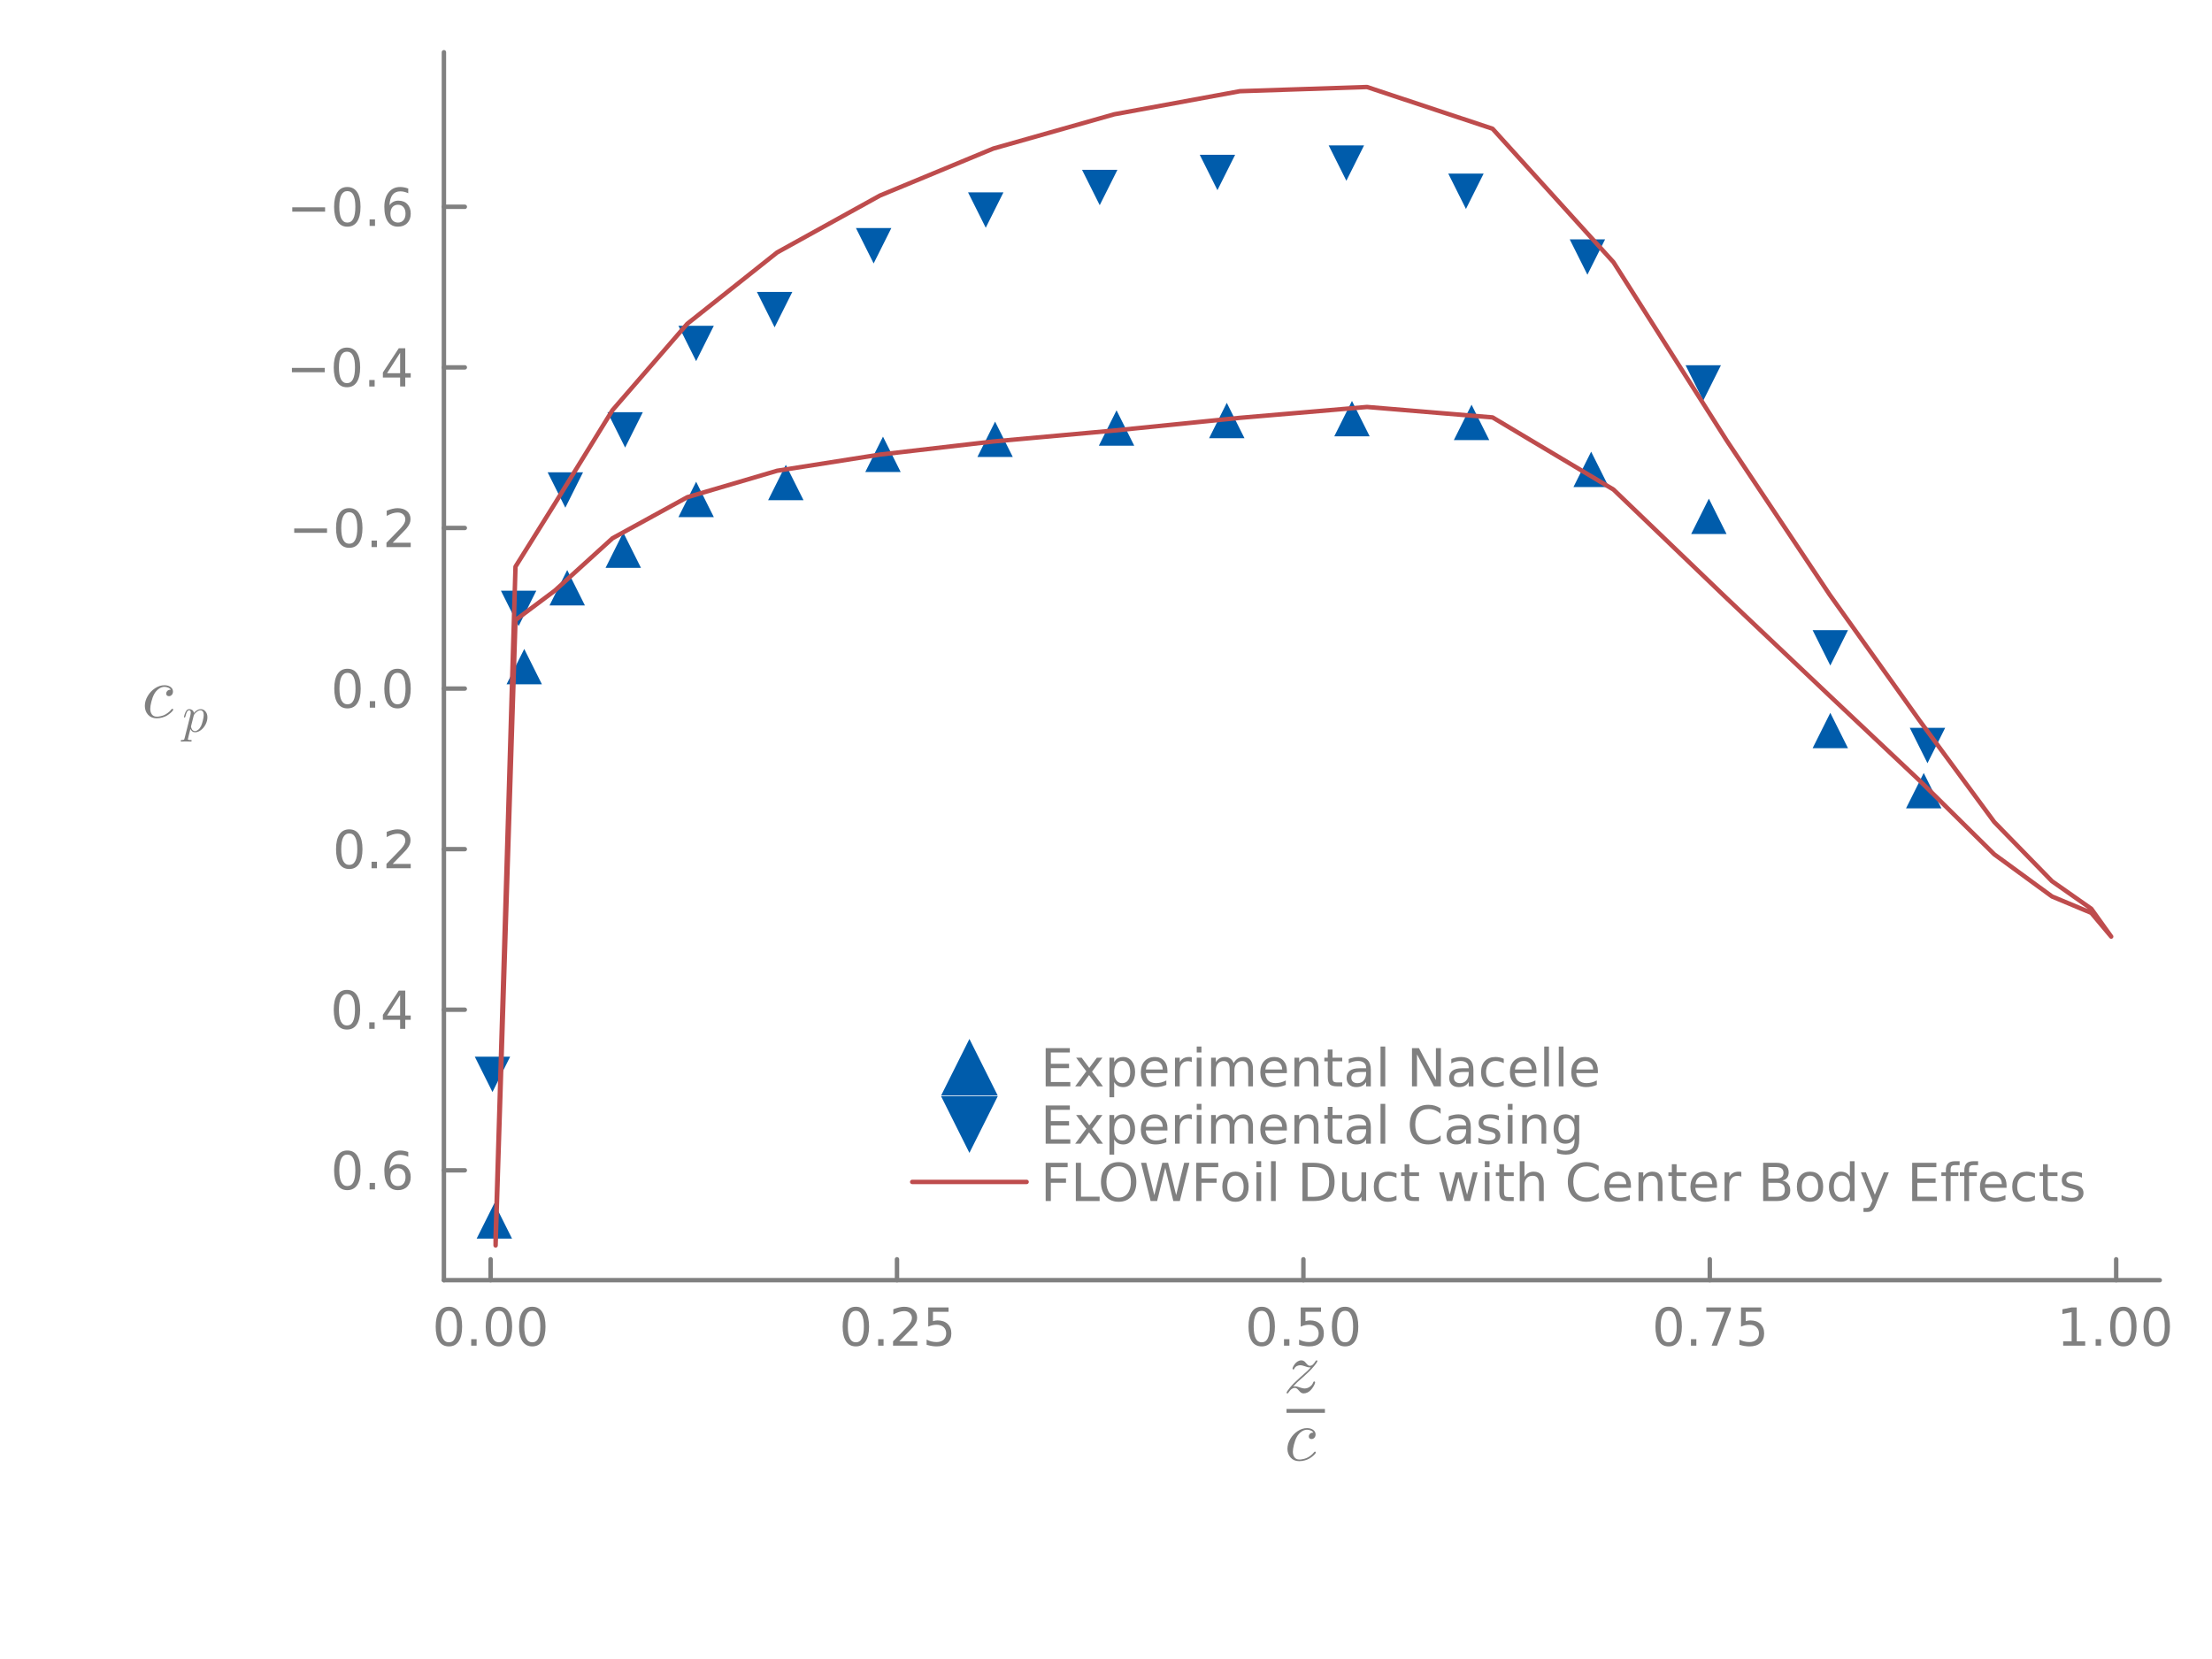 <?xml version="1.0" encoding="utf-8"?>
<svg xmlns="http://www.w3.org/2000/svg" xmlns:xlink="http://www.w3.org/1999/xlink" width="500" height="375" viewBox="0 0 2000 1500">
<defs>
  <clipPath id="clip760">
    <rect x="0" y="0" width="2000" height="1500"/>
  </clipPath>
</defs>
<defs>
  <clipPath id="clip761">
    <rect x="400" y="0" width="1401" height="1401"/>
  </clipPath>
</defs>
<defs>
  <clipPath id="clip762">
    <rect x="401" y="47" width="1552" height="1111"/>
  </clipPath>
</defs>
<polyline clip-path="url(#clip760)" style="stroke:#808080; stroke-linecap:round; stroke-linejoin:round; stroke-width:4; stroke-opacity:1; fill:none" points="401.362,1157.49 1952.76,1157.49 "/>
<polyline clip-path="url(#clip760)" style="stroke:#808080; stroke-linecap:round; stroke-linejoin:round; stroke-width:4; stroke-opacity:1; fill:none" points="443.58,1157.49 443.58,1138.6 "/>
<polyline clip-path="url(#clip760)" style="stroke:#808080; stroke-linecap:round; stroke-linejoin:round; stroke-width:4; stroke-opacity:1; fill:none" points="811.028,1157.49 811.028,1138.6 "/>
<polyline clip-path="url(#clip760)" style="stroke:#808080; stroke-linecap:round; stroke-linejoin:round; stroke-width:4; stroke-opacity:1; fill:none" points="1178.48,1157.49 1178.48,1138.6 "/>
<polyline clip-path="url(#clip760)" style="stroke:#808080; stroke-linecap:round; stroke-linejoin:round; stroke-width:4; stroke-opacity:1; fill:none" points="1545.92,1157.49 1545.92,1138.6 "/>
<polyline clip-path="url(#clip760)" style="stroke:#808080; stroke-linecap:round; stroke-linejoin:round; stroke-width:4; stroke-opacity:1; fill:none" points="1913.37,1157.49 1913.37,1138.6 "/>
<path clip-path="url(#clip760)" d="M405.884 1185.21 Q402.273 1185.21 400.444 1188.78 Q398.638 1192.32 398.638 1199.45 Q398.638 1206.55 400.444 1210.12 Q402.273 1213.66 405.884 1213.66 Q409.518 1213.66 411.324 1210.12 Q413.152 1206.55 413.152 1199.45 Q413.152 1192.32 411.324 1188.78 Q409.518 1185.21 405.884 1185.21 M405.884 1181.51 Q411.694 1181.51 414.75 1186.11 Q417.828 1190.7 417.828 1199.45 Q417.828 1208.17 414.75 1212.78 Q411.694 1217.36 405.884 1217.36 Q400.074 1217.36 396.995 1212.78 Q393.939 1208.17 393.939 1199.45 Q393.939 1190.7 396.995 1186.11 Q400.074 1181.51 405.884 1181.51 Z" fill="#808080" fill-rule="nonzero" fill-opacity="1" /><path clip-path="url(#clip760)" d="M426.046 1210.81 L430.93 1210.81 L430.93 1216.69 L426.046 1216.69 L426.046 1210.81 Z" fill="#808080" fill-rule="nonzero" fill-opacity="1" /><path clip-path="url(#clip760)" d="M451.115 1185.21 Q447.504 1185.21 445.675 1188.78 Q443.87 1192.32 443.87 1199.45 Q443.87 1206.55 445.675 1210.12 Q447.504 1213.66 451.115 1213.66 Q454.749 1213.66 456.555 1210.12 Q458.384 1206.55 458.384 1199.45 Q458.384 1192.32 456.555 1188.78 Q454.749 1185.21 451.115 1185.21 M451.115 1181.51 Q456.925 1181.51 459.981 1186.11 Q463.059 1190.7 463.059 1199.45 Q463.059 1208.17 459.981 1212.78 Q456.925 1217.36 451.115 1217.36 Q445.305 1217.36 442.226 1212.78 Q439.171 1208.17 439.171 1199.45 Q439.171 1190.7 442.226 1186.11 Q445.305 1181.51 451.115 1181.51 Z" fill="#808080" fill-rule="nonzero" fill-opacity="1" /><path clip-path="url(#clip760)" d="M481.277 1185.21 Q477.666 1185.21 475.837 1188.78 Q474.032 1192.32 474.032 1199.45 Q474.032 1206.55 475.837 1210.12 Q477.666 1213.66 481.277 1213.66 Q484.911 1213.66 486.717 1210.12 Q488.545 1206.55 488.545 1199.45 Q488.545 1192.32 486.717 1188.78 Q484.911 1185.21 481.277 1185.21 M481.277 1181.51 Q487.087 1181.51 490.143 1186.11 Q493.221 1190.7 493.221 1199.45 Q493.221 1208.17 490.143 1212.78 Q487.087 1217.36 481.277 1217.36 Q475.467 1217.36 472.388 1212.78 Q469.333 1208.17 469.333 1199.45 Q469.333 1190.7 472.388 1186.11 Q475.467 1181.51 481.277 1181.51 Z" fill="#808080" fill-rule="nonzero" fill-opacity="1" /><path clip-path="url(#clip760)" d="M773.83 1185.21 Q770.218 1185.21 768.39 1188.78 Q766.584 1192.32 766.584 1199.45 Q766.584 1206.55 768.39 1210.12 Q770.218 1213.66 773.83 1213.66 Q777.464 1213.66 779.269 1210.12 Q781.098 1206.55 781.098 1199.45 Q781.098 1192.32 779.269 1188.78 Q777.464 1185.21 773.83 1185.21 M773.83 1181.51 Q779.64 1181.51 782.695 1186.11 Q785.774 1190.7 785.774 1199.45 Q785.774 1208.17 782.695 1212.78 Q779.64 1217.36 773.83 1217.36 Q768.019 1217.36 764.941 1212.78 Q761.885 1208.17 761.885 1199.45 Q761.885 1190.7 764.941 1186.11 Q768.019 1181.51 773.83 1181.51 Z" fill="#808080" fill-rule="nonzero" fill-opacity="1" /><path clip-path="url(#clip760)" d="M793.991 1210.81 L798.876 1210.81 L798.876 1216.69 L793.991 1216.69 L793.991 1210.81 Z" fill="#808080" fill-rule="nonzero" fill-opacity="1" /><path clip-path="url(#clip760)" d="M813.089 1212.76 L829.408 1212.76 L829.408 1216.69 L807.464 1216.69 L807.464 1212.76 Q810.126 1210 814.709 1205.37 Q819.315 1200.72 820.496 1199.38 Q822.741 1196.86 823.621 1195.12 Q824.524 1193.36 824.524 1191.67 Q824.524 1188.92 822.579 1187.18 Q820.658 1185.44 817.556 1185.44 Q815.357 1185.44 812.903 1186.21 Q810.473 1186.97 807.695 1188.52 L807.695 1183.8 Q810.519 1182.67 812.973 1182.09 Q815.427 1181.51 817.464 1181.51 Q822.834 1181.51 826.028 1184.19 Q829.223 1186.88 829.223 1191.37 Q829.223 1193.5 828.413 1195.42 Q827.626 1197.32 825.519 1199.91 Q824.94 1200.58 821.839 1203.8 Q818.737 1206.99 813.089 1212.76 Z" fill="#808080" fill-rule="nonzero" fill-opacity="1" /><path clip-path="url(#clip760)" d="M839.269 1182.13 L857.625 1182.13 L857.625 1186.07 L843.551 1186.07 L843.551 1194.54 Q844.57 1194.19 845.588 1194.03 Q846.607 1193.85 847.625 1193.85 Q853.412 1193.85 856.792 1197.02 Q860.172 1200.19 860.172 1205.61 Q860.172 1211.18 856.699 1214.29 Q853.227 1217.36 846.908 1217.36 Q844.732 1217.36 842.463 1216.99 Q840.218 1216.62 837.811 1215.88 L837.811 1211.18 Q839.894 1212.32 842.116 1212.87 Q844.338 1213.43 846.815 1213.43 Q850.82 1213.43 853.158 1211.32 Q855.496 1209.22 855.496 1205.61 Q855.496 1201.99 853.158 1199.89 Q850.82 1197.78 846.815 1197.78 Q844.94 1197.78 843.065 1198.2 Q841.213 1198.61 839.269 1199.49 L839.269 1182.13 Z" fill="#808080" fill-rule="nonzero" fill-opacity="1" /><path clip-path="url(#clip760)" d="M1140.78 1185.21 Q1137.17 1185.21 1135.34 1188.78 Q1133.53 1192.32 1133.53 1199.45 Q1133.53 1206.55 1135.34 1210.12 Q1137.17 1213.66 1140.78 1213.66 Q1144.41 1213.66 1146.22 1210.12 Q1148.05 1206.55 1148.05 1199.45 Q1148.05 1192.32 1146.22 1188.78 Q1144.41 1185.21 1140.78 1185.21 M1140.78 1181.51 Q1146.59 1181.51 1149.65 1186.11 Q1152.72 1190.7 1152.72 1199.45 Q1152.72 1208.17 1149.65 1212.78 Q1146.59 1217.36 1140.78 1217.36 Q1134.97 1217.36 1131.89 1212.78 Q1128.84 1208.17 1128.84 1199.45 Q1128.84 1190.7 1131.89 1186.11 Q1134.97 1181.51 1140.78 1181.51 Z" fill="#808080" fill-rule="nonzero" fill-opacity="1" /><path clip-path="url(#clip760)" d="M1160.94 1210.81 L1165.83 1210.81 L1165.83 1216.69 L1160.94 1216.69 L1160.94 1210.81 Z" fill="#808080" fill-rule="nonzero" fill-opacity="1" /><path clip-path="url(#clip760)" d="M1176.06 1182.13 L1194.41 1182.13 L1194.41 1186.07 L1180.34 1186.07 L1180.34 1194.54 Q1181.36 1194.19 1182.38 1194.03 Q1183.4 1193.85 1184.41 1193.85 Q1190.2 1193.85 1193.58 1197.02 Q1196.96 1200.19 1196.96 1205.61 Q1196.96 1211.18 1193.49 1214.29 Q1190.02 1217.36 1183.7 1217.36 Q1181.52 1217.36 1179.25 1216.99 Q1177.01 1216.62 1174.6 1215.88 L1174.6 1211.18 Q1176.68 1212.32 1178.9 1212.87 Q1181.13 1213.43 1183.6 1213.43 Q1187.61 1213.43 1189.95 1211.32 Q1192.28 1209.22 1192.28 1205.61 Q1192.28 1201.99 1189.95 1199.89 Q1187.61 1197.78 1183.6 1197.78 Q1181.73 1197.78 1179.85 1198.2 Q1178 1198.61 1176.06 1199.49 L1176.06 1182.13 Z" fill="#808080" fill-rule="nonzero" fill-opacity="1" /><path clip-path="url(#clip760)" d="M1216.17 1185.21 Q1212.56 1185.21 1210.73 1188.78 Q1208.93 1192.32 1208.93 1199.45 Q1208.93 1206.55 1210.73 1210.12 Q1212.56 1213.66 1216.17 1213.66 Q1219.81 1213.66 1221.61 1210.12 Q1223.44 1206.55 1223.44 1199.45 Q1223.44 1192.32 1221.61 1188.78 Q1219.81 1185.21 1216.17 1185.21 M1216.17 1181.51 Q1221.98 1181.51 1225.04 1186.11 Q1228.12 1190.7 1228.12 1199.45 Q1228.12 1208.17 1225.04 1212.78 Q1221.98 1217.36 1216.17 1217.36 Q1210.36 1217.36 1207.28 1212.78 Q1204.23 1208.17 1204.23 1199.45 Q1204.23 1190.7 1207.28 1186.11 Q1210.36 1181.51 1216.17 1181.51 Z" fill="#808080" fill-rule="nonzero" fill-opacity="1" /><path clip-path="url(#clip760)" d="M1508.73 1185.21 Q1505.11 1185.21 1503.29 1188.78 Q1501.48 1192.32 1501.48 1199.45 Q1501.48 1206.55 1503.29 1210.12 Q1505.11 1213.66 1508.73 1213.66 Q1512.36 1213.66 1514.17 1210.12 Q1515.99 1206.55 1515.99 1199.45 Q1515.99 1192.32 1514.17 1188.78 Q1512.36 1185.21 1508.73 1185.21 M1508.73 1181.51 Q1514.54 1181.51 1517.59 1186.11 Q1520.67 1190.7 1520.67 1199.45 Q1520.67 1208.17 1517.59 1212.78 Q1514.54 1217.36 1508.73 1217.36 Q1502.92 1217.36 1499.84 1212.78 Q1496.78 1208.17 1496.78 1199.45 Q1496.78 1190.7 1499.84 1186.11 Q1502.92 1181.51 1508.73 1181.51 Z" fill="#808080" fill-rule="nonzero" fill-opacity="1" /><path clip-path="url(#clip760)" d="M1528.89 1210.81 L1533.77 1210.81 L1533.77 1216.69 L1528.89 1216.69 L1528.89 1210.81 Z" fill="#808080" fill-rule="nonzero" fill-opacity="1" /><path clip-path="url(#clip760)" d="M1542.78 1182.13 L1565 1182.13 L1565 1184.12 L1552.45 1216.69 L1547.57 1216.69 L1559.37 1186.07 L1542.78 1186.07 L1542.78 1182.13 Z" fill="#808080" fill-rule="nonzero" fill-opacity="1" /><path clip-path="url(#clip760)" d="M1574.17 1182.13 L1592.52 1182.13 L1592.52 1186.07 L1578.45 1186.07 L1578.45 1194.54 Q1579.47 1194.19 1580.48 1194.03 Q1581.5 1193.85 1582.52 1193.85 Q1588.31 1193.85 1591.69 1197.02 Q1595.07 1200.19 1595.07 1205.61 Q1595.07 1211.18 1591.6 1214.29 Q1588.12 1217.36 1581.8 1217.36 Q1579.63 1217.36 1577.36 1216.99 Q1575.11 1216.62 1572.71 1215.88 L1572.71 1211.18 Q1574.79 1212.32 1577.01 1212.87 Q1579.23 1213.43 1581.71 1213.43 Q1585.72 1213.43 1588.05 1211.32 Q1590.39 1209.22 1590.39 1205.61 Q1590.39 1201.99 1588.05 1199.89 Q1585.72 1197.78 1581.71 1197.78 Q1579.84 1197.78 1577.96 1198.2 Q1576.11 1198.61 1574.17 1199.49 L1574.17 1182.13 Z" fill="#808080" fill-rule="nonzero" fill-opacity="1" /><path clip-path="url(#clip760)" d="M1865.44 1212.76 L1873.08 1212.76 L1873.08 1186.39 L1864.77 1188.06 L1864.77 1183.8 L1873.04 1182.13 L1877.71 1182.13 L1877.71 1212.76 L1885.35 1212.76 L1885.35 1216.69 L1865.44 1216.69 L1865.44 1212.76 Z" fill="#808080" fill-rule="nonzero" fill-opacity="1" /><path clip-path="url(#clip760)" d="M1894.8 1210.81 L1899.68 1210.81 L1899.68 1216.69 L1894.8 1216.69 L1894.8 1210.81 Z" fill="#808080" fill-rule="nonzero" fill-opacity="1" /><path clip-path="url(#clip760)" d="M1919.87 1185.21 Q1916.25 1185.21 1914.43 1188.78 Q1912.62 1192.32 1912.62 1199.45 Q1912.62 1206.55 1914.43 1210.12 Q1916.25 1213.66 1919.87 1213.66 Q1923.5 1213.66 1925.31 1210.12 Q1927.13 1206.55 1927.13 1199.45 Q1927.13 1192.32 1925.31 1188.78 Q1923.5 1185.21 1919.87 1185.21 M1919.87 1181.51 Q1925.68 1181.51 1928.73 1186.11 Q1931.81 1190.7 1931.81 1199.45 Q1931.81 1208.17 1928.73 1212.78 Q1925.68 1217.36 1919.87 1217.36 Q1914.06 1217.36 1910.98 1212.78 Q1907.92 1208.17 1907.92 1199.45 Q1907.92 1190.7 1910.98 1186.11 Q1914.06 1181.51 1919.87 1181.51 Z" fill="#808080" fill-rule="nonzero" fill-opacity="1" /><path clip-path="url(#clip760)" d="M1950.03 1185.21 Q1946.42 1185.21 1944.59 1188.78 Q1942.78 1192.32 1942.78 1199.45 Q1942.78 1206.55 1944.59 1210.12 Q1946.42 1213.66 1950.03 1213.66 Q1953.66 1213.66 1955.47 1210.12 Q1957.3 1206.55 1957.3 1199.45 Q1957.3 1192.32 1955.47 1188.78 Q1953.66 1185.21 1950.03 1185.21 M1950.03 1181.51 Q1955.84 1181.51 1958.89 1186.11 Q1961.97 1190.7 1961.97 1199.45 Q1961.97 1208.17 1958.89 1212.78 Q1955.84 1217.36 1950.03 1217.36 Q1944.22 1217.36 1941.14 1212.78 Q1938.08 1208.17 1938.08 1199.45 Q1938.08 1190.7 1941.14 1186.11 Q1944.22 1181.51 1950.03 1181.51 Z" fill="#808080" fill-rule="nonzero" fill-opacity="1" /><path clip-path="url(#clip760)" d="M1191.17 1230.61 Q1191.17 1230.84 1190.63 1231.8 Q1190.11 1232.74 1188.21 1235.09 Q1186.31 1237.44 1183.48 1240.18 Q1182.41 1241.24 1180.8 1242.72 Q1179.19 1244.2 1178.1 1245.17 L1177 1246.13 Q1172.82 1249.68 1169.14 1253.64 Q1169.4 1253.54 1169.85 1253.51 Q1170.3 1253.44 1170.63 1253.44 L1170.95 1253.44 Q1172.62 1253.44 1175.55 1254.57 Q1178.13 1255.41 1179.45 1255.41 Q1180.74 1255.41 1182.16 1254.96 Q1183.57 1254.51 1185.12 1253.19 Q1186.66 1251.87 1187.37 1249.87 Q1187.5 1249.55 1187.57 1249.45 Q1187.63 1249.32 1187.82 1249.19 Q1188.02 1249.03 1188.27 1249.03 Q1188.63 1249.03 1188.85 1249.23 Q1189.08 1249.42 1189.08 1249.68 Q1189.08 1250.26 1188.63 1251.42 Q1188.21 1252.58 1187.28 1254.02 Q1186.37 1255.47 1185.18 1256.79 Q1184.02 1258.08 1182.28 1258.98 Q1180.54 1259.85 1178.71 1259.85 Q1177.39 1259.85 1176.42 1259.21 Q1175.46 1258.6 1174.49 1257.41 Q1173.17 1255.89 1172.46 1255.41 Q1171.75 1254.89 1170.66 1254.89 Q1167.73 1254.89 1165.05 1258.98 Q1164.76 1259.56 1164.57 1259.69 Q1164.41 1259.85 1164.02 1259.85 Q1163.22 1259.82 1163.22 1259.18 Q1163.22 1258.92 1163.93 1257.79 Q1164.67 1256.63 1166.31 1254.6 Q1167.98 1252.58 1170.01 1250.55 L1175.94 1245.01 Q1182.51 1239.47 1185.12 1236.34 Q1184.02 1236.34 1183.54 1236.31 Q1183.09 1236.28 1182.19 1236.09 Q1181.29 1235.86 1180.03 1235.38 Q1177.1 1234.38 1175.87 1234.38 Q1175.55 1234.38 1175.2 1234.41 Q1174.84 1234.44 1174.04 1234.6 Q1173.27 1234.77 1172.62 1235.09 Q1171.98 1235.38 1171.3 1236.02 Q1170.63 1236.63 1170.27 1237.47 Q1170.17 1237.73 1170.11 1237.86 Q1170.05 1237.99 1169.85 1238.11 Q1169.69 1238.21 1169.43 1238.21 Q1169.05 1238.21 1168.82 1237.99 Q1168.63 1237.76 1168.63 1237.47 Q1168.63 1236.89 1169.21 1235.7 Q1169.79 1234.51 1170.75 1233.22 Q1171.72 1231.9 1173.3 1230.93 Q1174.88 1229.97 1176.62 1229.97 Q1177.65 1229.97 1178.52 1230.42 Q1179.42 1230.87 1179.87 1231.35 Q1180.35 1231.8 1181.16 1232.8 Q1181.83 1233.57 1182.16 1233.9 Q1182.48 1234.22 1183.12 1234.57 Q1183.8 1234.89 1184.54 1234.89 Q1185.76 1234.89 1186.89 1233.96 Q1188.02 1232.99 1189.47 1230.68 Q1189.85 1229.97 1190.46 1229.97 Q1191.17 1229.97 1191.17 1230.61 Z" fill="#808080" fill-rule="nonzero" fill-opacity="1" /><path clip-path="url(#clip760)" d="M1163.22 1277.44 L1197.94 1277.44 L1197.94 1273.92 L1163.22 1273.92  Z" fill="#808080" fill-rule="evenodd" fill-opacity="1"/>
<path clip-path="url(#clip760)" d="M1189.46 1312.76 Q1189.72 1313.05 1189.72 1313.34 Q1189.72 1313.63 1189.08 1314.46 Q1188.46 1315.3 1187.14 1316.43 Q1185.82 1317.56 1184.12 1318.62 Q1182.41 1319.68 1179.9 1320.39 Q1177.38 1321.13 1174.74 1321.13 Q1169.82 1321.13 1166.92 1317.88 Q1164.05 1314.62 1164.05 1309.95 Q1164.05 1305.41 1166.6 1301.07 Q1169.14 1296.69 1173.26 1293.98 Q1177.38 1291.24 1181.73 1291.24 Q1185.18 1291.24 1187.34 1292.85 Q1189.49 1294.46 1189.49 1296.91 Q1189.49 1298.81 1188.4 1299.97 Q1187.3 1301.13 1185.82 1301.13 Q1184.79 1301.13 1184.08 1300.55 Q1183.37 1299.94 1183.37 1298.81 Q1183.37 1297.36 1184.57 1296.23 Q1185.02 1295.78 1185.53 1295.59 Q1186.08 1295.37 1186.4 1295.37 Q1186.72 1295.33 1187.47 1295.33 Q1186.79 1294.08 1185.18 1293.4 Q1183.6 1292.69 1181.8 1292.69 Q1179.12 1292.69 1176.58 1294.56 Q1174.04 1296.4 1172.49 1299.29 Q1170.94 1302.13 1169.95 1306.15 Q1168.95 1310.15 1168.95 1312.47 Q1168.95 1315.66 1170.43 1317.65 Q1171.91 1319.65 1174.87 1319.65 Q1175.45 1319.65 1176.06 1319.62 Q1176.71 1319.58 1178.32 1319.23 Q1179.96 1318.88 1181.41 1318.26 Q1182.86 1317.65 1184.7 1316.33 Q1186.56 1314.98 1188.04 1313.14 Q1188.56 1312.47 1188.91 1312.47 Q1189.2 1312.47 1189.46 1312.76 Z" fill="#808080" fill-rule="nonzero" fill-opacity="1" /><polyline clip-path="url(#clip760)" style="stroke:#808080; stroke-linecap:round; stroke-linejoin:round; stroke-width:4; stroke-opacity:1; fill:none" points="401.362,47.244 401.362,1157.49 "/>
<polyline clip-path="url(#clip760)" style="stroke:#808080; stroke-linecap:round; stroke-linejoin:round; stroke-width:4; stroke-opacity:1; fill:none" points="401.362,186.983 420.26,186.983 "/>
<polyline clip-path="url(#clip760)" style="stroke:#808080; stroke-linecap:round; stroke-linejoin:round; stroke-width:4; stroke-opacity:1; fill:none" points="401.362,332.176 420.26,332.176 "/>
<polyline clip-path="url(#clip760)" style="stroke:#808080; stroke-linecap:round; stroke-linejoin:round; stroke-width:4; stroke-opacity:1; fill:none" points="401.362,477.369 420.26,477.369 "/>
<polyline clip-path="url(#clip760)" style="stroke:#808080; stroke-linecap:round; stroke-linejoin:round; stroke-width:4; stroke-opacity:1; fill:none" points="401.362,622.562 420.26,622.562 "/>
<polyline clip-path="url(#clip760)" style="stroke:#808080; stroke-linecap:round; stroke-linejoin:round; stroke-width:4; stroke-opacity:1; fill:none" points="401.362,767.755 420.26,767.755 "/>
<polyline clip-path="url(#clip760)" style="stroke:#808080; stroke-linecap:round; stroke-linejoin:round; stroke-width:4; stroke-opacity:1; fill:none" points="401.362,912.948 420.26,912.948 "/>
<polyline clip-path="url(#clip760)" style="stroke:#808080; stroke-linecap:round; stroke-linejoin:round; stroke-width:4; stroke-opacity:1; fill:none" points="401.362,1058.14 420.26,1058.14 "/>
<path clip-path="url(#clip760)" d="M264.257 187.435 L293.932 187.435 L293.932 191.37 L264.257 191.37 L264.257 187.435 Z" fill="#808080" fill-rule="nonzero" fill-opacity="1" /><path clip-path="url(#clip760)" d="M314.025 172.782 Q310.414 172.782 308.585 176.347 Q306.779 179.888 306.779 187.018 Q306.779 194.124 308.585 197.689 Q310.414 201.231 314.025 201.231 Q317.659 201.231 319.465 197.689 Q321.293 194.124 321.293 187.018 Q321.293 179.888 319.465 176.347 Q317.659 172.782 314.025 172.782 M314.025 169.078 Q319.835 169.078 322.89 173.685 Q325.969 178.268 325.969 187.018 Q325.969 195.745 322.89 200.351 Q319.835 204.935 314.025 204.935 Q308.215 204.935 305.136 200.351 Q302.08 195.745 302.08 187.018 Q302.08 178.268 305.136 173.685 Q308.215 169.078 314.025 169.078 Z" fill="#808080" fill-rule="nonzero" fill-opacity="1" /><path clip-path="url(#clip760)" d="M334.187 198.384 L339.071 198.384 L339.071 204.263 L334.187 204.263 L334.187 198.384 Z" fill="#808080" fill-rule="nonzero" fill-opacity="1" /><path clip-path="url(#clip760)" d="M359.835 185.12 Q356.687 185.12 354.835 187.273 Q353.006 189.425 353.006 193.175 Q353.006 196.902 354.835 199.078 Q356.687 201.231 359.835 201.231 Q362.983 201.231 364.812 199.078 Q366.663 196.902 366.663 193.175 Q366.663 189.425 364.812 187.273 Q362.983 185.12 359.835 185.12 M369.117 170.467 L369.117 174.726 Q367.358 173.893 365.552 173.453 Q363.77 173.013 362.011 173.013 Q357.381 173.013 354.927 176.138 Q352.497 179.263 352.15 185.583 Q353.515 183.569 355.575 182.504 Q357.636 181.416 360.112 181.416 Q365.321 181.416 368.33 184.587 Q371.362 187.736 371.362 193.175 Q371.362 198.499 368.214 201.717 Q365.066 204.935 359.835 204.935 Q353.839 204.935 350.668 200.351 Q347.497 195.745 347.497 187.018 Q347.497 178.824 351.386 173.963 Q355.275 169.078 361.825 169.078 Q363.585 169.078 365.367 169.426 Q367.173 169.773 369.117 170.467 Z" fill="#808080" fill-rule="nonzero" fill-opacity="1" /><path clip-path="url(#clip760)" d="M263.932 332.628 L293.608 332.628 L293.608 336.563 L263.932 336.563 L263.932 332.628 Z" fill="#808080" fill-rule="nonzero" fill-opacity="1" /><path clip-path="url(#clip760)" d="M313.701 317.975 Q310.09 317.975 308.261 321.54 Q306.455 325.081 306.455 332.211 Q306.455 339.317 308.261 342.882 Q310.09 346.424 313.701 346.424 Q317.335 346.424 319.14 342.882 Q320.969 339.317 320.969 332.211 Q320.969 325.081 319.14 321.54 Q317.335 317.975 313.701 317.975 M313.701 314.271 Q319.511 314.271 322.566 318.878 Q325.645 323.461 325.645 332.211 Q325.645 340.938 322.566 345.544 Q319.511 350.128 313.701 350.128 Q307.891 350.128 304.812 345.544 Q301.756 340.938 301.756 332.211 Q301.756 323.461 304.812 318.878 Q307.891 314.271 313.701 314.271 Z" fill="#808080" fill-rule="nonzero" fill-opacity="1" /><path clip-path="url(#clip760)" d="M333.863 343.577 L338.747 343.577 L338.747 349.456 L333.863 349.456 L333.863 343.577 Z" fill="#808080" fill-rule="nonzero" fill-opacity="1" /><path clip-path="url(#clip760)" d="M361.779 318.97 L349.974 337.419 L361.779 337.419 L361.779 318.97 M360.552 314.896 L366.432 314.896 L366.432 337.419 L371.362 337.419 L371.362 341.308 L366.432 341.308 L366.432 349.456 L361.779 349.456 L361.779 341.308 L346.177 341.308 L346.177 336.794 L360.552 314.896 Z" fill="#808080" fill-rule="nonzero" fill-opacity="1" /><path clip-path="url(#clip760)" d="M266.016 477.821 L295.692 477.821 L295.692 481.756 L266.016 481.756 L266.016 477.821 Z" fill="#808080" fill-rule="nonzero" fill-opacity="1" /><path clip-path="url(#clip760)" d="M315.784 463.168 Q312.173 463.168 310.344 466.733 Q308.539 470.274 308.539 477.404 Q308.539 484.511 310.344 488.075 Q312.173 491.617 315.784 491.617 Q319.418 491.617 321.224 488.075 Q323.052 484.511 323.052 477.404 Q323.052 470.274 321.224 466.733 Q319.418 463.168 315.784 463.168 M315.784 459.464 Q321.594 459.464 324.65 464.071 Q327.728 468.654 327.728 477.404 Q327.728 486.131 324.65 490.737 Q321.594 495.321 315.784 495.321 Q309.974 495.321 306.895 490.737 Q303.84 486.131 303.84 477.404 Q303.84 468.654 306.895 464.071 Q309.974 459.464 315.784 459.464 Z" fill="#808080" fill-rule="nonzero" fill-opacity="1" /><path clip-path="url(#clip760)" d="M335.946 488.77 L340.83 488.77 L340.83 494.649 L335.946 494.649 L335.946 488.77 Z" fill="#808080" fill-rule="nonzero" fill-opacity="1" /><path clip-path="url(#clip760)" d="M355.043 490.714 L371.362 490.714 L371.362 494.649 L349.418 494.649 L349.418 490.714 Q352.08 487.96 356.663 483.33 Q361.27 478.677 362.45 477.335 Q364.696 474.811 365.575 473.075 Q366.478 471.316 366.478 469.626 Q366.478 466.872 364.534 465.136 Q362.612 463.4 359.511 463.4 Q357.312 463.4 354.858 464.163 Q352.427 464.927 349.65 466.478 L349.65 461.756 Q352.474 460.622 354.927 460.043 Q357.381 459.464 359.418 459.464 Q364.788 459.464 367.983 462.15 Q371.177 464.835 371.177 469.325 Q371.177 471.455 370.367 473.376 Q369.58 475.274 367.474 477.867 Q366.895 478.538 363.793 481.756 Q360.691 484.95 355.043 490.714 Z" fill="#808080" fill-rule="nonzero" fill-opacity="1" /><path clip-path="url(#clip760)" d="M314.187 608.361 Q310.576 608.361 308.747 611.926 Q306.941 615.468 306.941 622.597 Q306.941 629.704 308.747 633.268 Q310.576 636.81 314.187 636.81 Q317.821 636.81 319.627 633.268 Q321.455 629.704 321.455 622.597 Q321.455 615.468 319.627 611.926 Q317.821 608.361 314.187 608.361 M314.187 604.657 Q319.997 604.657 323.052 609.264 Q326.131 613.847 326.131 622.597 Q326.131 631.324 323.052 635.93 Q319.997 640.514 314.187 640.514 Q308.377 640.514 305.298 635.93 Q302.242 631.324 302.242 622.597 Q302.242 613.847 305.298 609.264 Q308.377 604.657 314.187 604.657 Z" fill="#808080" fill-rule="nonzero" fill-opacity="1" /><path clip-path="url(#clip760)" d="M334.349 633.963 L339.233 633.963 L339.233 639.842 L334.349 639.842 L334.349 633.963 Z" fill="#808080" fill-rule="nonzero" fill-opacity="1" /><path clip-path="url(#clip760)" d="M359.418 608.361 Q355.807 608.361 353.978 611.926 Q352.173 615.468 352.173 622.597 Q352.173 629.704 353.978 633.268 Q355.807 636.81 359.418 636.81 Q363.052 636.81 364.858 633.268 Q366.687 629.704 366.687 622.597 Q366.687 615.468 364.858 611.926 Q363.052 608.361 359.418 608.361 M359.418 604.657 Q365.228 604.657 368.284 609.264 Q371.362 613.847 371.362 622.597 Q371.362 631.324 368.284 635.93 Q365.228 640.514 359.418 640.514 Q353.608 640.514 350.529 635.93 Q347.474 631.324 347.474 622.597 Q347.474 613.847 350.529 609.264 Q353.608 604.657 359.418 604.657 Z" fill="#808080" fill-rule="nonzero" fill-opacity="1" /><path clip-path="url(#clip760)" d="M315.784 753.554 Q312.173 753.554 310.344 757.119 Q308.539 760.661 308.539 767.79 Q308.539 774.897 310.344 778.461 Q312.173 782.003 315.784 782.003 Q319.418 782.003 321.224 778.461 Q323.052 774.897 323.052 767.79 Q323.052 760.661 321.224 757.119 Q319.418 753.554 315.784 753.554 M315.784 749.85 Q321.594 749.85 324.65 754.457 Q327.728 759.04 327.728 767.79 Q327.728 776.517 324.65 781.123 Q321.594 785.707 315.784 785.707 Q309.974 785.707 306.895 781.123 Q303.84 776.517 303.84 767.79 Q303.84 759.04 306.895 754.457 Q309.974 749.85 315.784 749.85 Z" fill="#808080" fill-rule="nonzero" fill-opacity="1" /><path clip-path="url(#clip760)" d="M335.946 779.156 L340.83 779.156 L340.83 785.035 L335.946 785.035 L335.946 779.156 Z" fill="#808080" fill-rule="nonzero" fill-opacity="1" /><path clip-path="url(#clip760)" d="M355.043 781.1 L371.362 781.1 L371.362 785.035 L349.418 785.035 L349.418 781.1 Q352.08 778.346 356.663 773.716 Q361.27 769.063 362.45 767.721 Q364.696 765.198 365.575 763.461 Q366.478 761.702 366.478 760.012 Q366.478 757.258 364.534 755.522 Q362.612 753.786 359.511 753.786 Q357.312 753.786 354.858 754.549 Q352.427 755.313 349.65 756.864 L349.65 752.142 Q352.474 751.008 354.927 750.429 Q357.381 749.85 359.418 749.85 Q364.788 749.85 367.983 752.536 Q371.177 755.221 371.177 759.711 Q371.177 761.841 370.367 763.762 Q369.58 765.661 367.474 768.253 Q366.895 768.924 363.793 772.142 Q360.691 775.336 355.043 781.1 Z" fill="#808080" fill-rule="nonzero" fill-opacity="1" /><path clip-path="url(#clip760)" d="M313.701 898.747 Q310.09 898.747 308.261 902.312 Q306.455 905.854 306.455 912.983 Q306.455 920.09 308.261 923.654 Q310.09 927.196 313.701 927.196 Q317.335 927.196 319.14 923.654 Q320.969 920.09 320.969 912.983 Q320.969 905.854 319.14 902.312 Q317.335 898.747 313.701 898.747 M313.701 895.043 Q319.511 895.043 322.566 899.65 Q325.645 904.233 325.645 912.983 Q325.645 921.71 322.566 926.316 Q319.511 930.9 313.701 930.9 Q307.891 930.9 304.812 926.316 Q301.756 921.71 301.756 912.983 Q301.756 904.233 304.812 899.65 Q307.891 895.043 313.701 895.043 Z" fill="#808080" fill-rule="nonzero" fill-opacity="1" /><path clip-path="url(#clip760)" d="M333.863 924.349 L338.747 924.349 L338.747 930.228 L333.863 930.228 L333.863 924.349 Z" fill="#808080" fill-rule="nonzero" fill-opacity="1" /><path clip-path="url(#clip760)" d="M361.779 899.743 L349.974 918.191 L361.779 918.191 L361.779 899.743 M360.552 895.668 L366.432 895.668 L366.432 918.191 L371.362 918.191 L371.362 922.08 L366.432 922.08 L366.432 930.228 L361.779 930.228 L361.779 922.08 L346.177 922.08 L346.177 917.566 L360.552 895.668 Z" fill="#808080" fill-rule="nonzero" fill-opacity="1" /><path clip-path="url(#clip760)" d="M314.025 1043.94 Q310.414 1043.94 308.585 1047.5 Q306.779 1051.05 306.779 1058.18 Q306.779 1065.28 308.585 1068.85 Q310.414 1072.39 314.025 1072.39 Q317.659 1072.39 319.465 1068.85 Q321.293 1065.28 321.293 1058.18 Q321.293 1051.05 319.465 1047.5 Q317.659 1043.94 314.025 1043.94 M314.025 1040.24 Q319.835 1040.24 322.89 1044.84 Q325.969 1049.43 325.969 1058.18 Q325.969 1066.9 322.89 1071.51 Q319.835 1076.09 314.025 1076.09 Q308.215 1076.09 305.136 1071.51 Q302.08 1066.9 302.08 1058.18 Q302.08 1049.43 305.136 1044.84 Q308.215 1040.24 314.025 1040.24 Z" fill="#808080" fill-rule="nonzero" fill-opacity="1" /><path clip-path="url(#clip760)" d="M334.187 1069.54 L339.071 1069.54 L339.071 1075.42 L334.187 1075.42 L334.187 1069.54 Z" fill="#808080" fill-rule="nonzero" fill-opacity="1" /><path clip-path="url(#clip760)" d="M359.835 1056.28 Q356.687 1056.28 354.835 1058.43 Q353.006 1060.58 353.006 1064.33 Q353.006 1068.06 354.835 1070.24 Q356.687 1072.39 359.835 1072.39 Q362.983 1072.39 364.812 1070.24 Q366.663 1068.06 366.663 1064.33 Q366.663 1060.58 364.812 1058.43 Q362.983 1056.28 359.835 1056.28 M369.117 1041.63 L369.117 1045.88 Q367.358 1045.05 365.552 1044.61 Q363.77 1044.17 362.011 1044.17 Q357.381 1044.17 354.927 1047.3 Q352.497 1050.42 352.15 1056.74 Q353.515 1054.73 355.575 1053.66 Q357.636 1052.57 360.112 1052.57 Q365.321 1052.57 368.33 1055.75 Q371.362 1058.89 371.362 1064.33 Q371.362 1069.66 368.214 1072.88 Q365.066 1076.09 359.835 1076.09 Q353.839 1076.09 350.668 1071.51 Q347.497 1066.9 347.497 1058.18 Q347.497 1049.98 351.386 1045.12 Q355.275 1040.24 361.825 1040.24 Q363.585 1040.24 365.367 1040.58 Q367.173 1040.93 369.117 1041.63 Z" fill="#808080" fill-rule="nonzero" fill-opacity="1" /><path clip-path="url(#clip760)" d="M156.37 641.076 Q156.628 641.366 156.628 641.656 Q156.628 641.946 155.983 642.783 Q155.371 643.621 154.051 644.748 Q152.731 645.875 151.024 646.938 Q149.317 648.001 146.805 648.709 Q144.293 649.45 141.652 649.45 Q136.724 649.45 133.826 646.197 Q130.959 642.944 130.959 638.275 Q130.959 633.733 133.504 629.386 Q136.048 625.006 140.17 622.3 Q144.293 619.563 148.64 619.563 Q152.086 619.563 154.244 621.173 Q156.402 622.783 156.402 625.231 Q156.402 627.131 155.307 628.291 Q154.212 629.45 152.731 629.45 Q151.7 629.45 150.991 628.87 Q150.283 628.258 150.283 627.131 Q150.283 625.682 151.475 624.555 Q151.925 624.104 152.441 623.911 Q152.988 623.685 153.31 623.685 Q153.632 623.653 154.373 623.653 Q153.697 622.397 152.086 621.721 Q150.508 621.012 148.705 621.012 Q146.032 621.012 143.488 622.88 Q140.943 624.716 139.397 627.614 Q137.852 630.448 136.853 634.474 Q135.855 638.468 135.855 640.787 Q135.855 643.975 137.336 645.972 Q138.818 647.968 141.781 647.968 Q142.36 647.968 142.972 647.936 Q143.616 647.904 145.227 647.55 Q146.869 647.196 148.318 646.584 Q149.768 645.972 151.603 644.651 Q153.471 643.299 154.953 641.463 Q155.468 640.787 155.822 640.787 Q156.112 640.787 156.37 641.076 Z" fill="#808080" fill-rule="nonzero" fill-opacity="1" /><path clip-path="url(#clip760)" d="M187.538 648.532 Q187.538 651.824 185.87 655.002 Q184.224 658.181 181.632 660.142 Q179.039 662.081 176.402 662.081 Q174.823 662.081 173.764 661.224 Q172.727 660.345 172.163 659.105 Q171.735 660.638 170.811 664.313 Q169.886 667.988 169.886 668.348 Q169.886 668.551 169.931 668.641 Q169.976 668.732 170.179 668.844 Q170.382 668.98 170.878 669.025 Q171.374 669.092 172.208 669.092 Q172.637 669.092 172.794 669.092 Q172.975 669.115 173.133 669.228 Q173.313 669.34 173.313 669.588 Q173.313 670.513 172.479 670.513 Q171.735 670.513 170.202 670.445 Q168.669 670.377 167.902 670.377 Q167.249 670.377 165.941 670.445 Q164.633 670.513 164.025 670.513 Q163.416 670.513 163.416 669.972 Q163.416 669.656 163.506 669.453 Q163.574 669.273 163.754 669.183 Q163.935 669.115 164.092 669.092 Q164.228 669.092 164.498 669.092 Q165.535 669.092 165.986 668.912 Q166.437 668.754 166.595 668.416 Q166.775 668.1 166.978 667.199 L172.163 646.638 Q172.479 645.263 172.479 644.294 Q172.479 643.076 172.096 642.626 Q171.712 642.175 171.036 642.175 Q169.864 642.175 169.097 643.572 Q168.331 644.97 167.677 647.675 Q167.474 648.419 167.339 648.577 Q167.226 648.735 166.888 648.735 Q166.324 648.712 166.324 648.262 Q166.324 648.149 166.505 647.427 Q166.685 646.683 167.023 645.601 Q167.384 644.497 167.767 643.798 Q167.993 643.324 168.195 643.009 Q168.398 642.693 168.804 642.197 Q169.232 641.701 169.841 641.431 Q170.45 641.16 171.194 641.16 Q172.637 641.16 173.831 642.017 Q175.026 642.874 175.342 644.609 Q176.627 643.099 178.205 642.13 Q179.783 641.16 181.384 641.16 Q184.044 641.16 185.78 643.234 Q187.538 645.286 187.538 648.532 M184.202 646.503 Q184.202 644.452 183.413 643.324 Q182.646 642.175 181.248 642.175 Q179.513 642.175 177.506 643.933 Q175.522 645.601 175.117 647.157 L172.84 656.197 L172.704 656.941 Q172.704 657.076 172.772 657.482 Q172.862 657.865 173.11 658.497 Q173.381 659.128 173.741 659.691 Q174.125 660.233 174.801 660.638 Q175.5 661.044 176.356 661.044 Q177.732 661.044 179.22 659.827 Q180.73 658.609 181.857 656.31 Q182.556 654.822 183.368 651.621 Q184.202 648.397 184.202 646.503 Z" fill="#808080" fill-rule="nonzero" fill-opacity="1" /><path clip-path="url(#clip762)" d="M446.959 1087.9 L430.959 1119.9 L462.959 1119.9 L446.959 1087.9 Z" fill="#005cab" fill-rule="evenodd" fill-opacity="1" stroke="none"/>
<path clip-path="url(#clip762)" d="M473.99 586.743 L457.99 618.743 L489.99 618.743 L473.99 586.743 Z" fill="#005cab" fill-rule="evenodd" fill-opacity="1" stroke="none"/>
<path clip-path="url(#clip762)" d="M512.846 515.392 L496.846 547.392 L528.846 547.392 L512.846 515.392 Z" fill="#005cab" fill-rule="evenodd" fill-opacity="1" stroke="none"/>
<path clip-path="url(#clip762)" d="M563.529 481.416 L547.529 513.416 L579.529 513.416 L563.529 481.416 Z" fill="#005cab" fill-rule="evenodd" fill-opacity="1" stroke="none"/>
<path clip-path="url(#clip762)" d="M629.416 435.547 L613.416 467.547 L645.416 467.547 L629.416 435.547 Z" fill="#005cab" fill-rule="evenodd" fill-opacity="1" stroke="none"/>
<path clip-path="url(#clip762)" d="M710.508 420.258 L694.508 452.258 L726.508 452.258 L710.508 420.258 Z" fill="#005cab" fill-rule="evenodd" fill-opacity="1" stroke="none"/>
<path clip-path="url(#clip762)" d="M798.358 394.775 L782.358 426.775 L814.358 426.775 L798.358 394.775 Z" fill="#005cab" fill-rule="evenodd" fill-opacity="1" stroke="none"/>
<path clip-path="url(#clip762)" d="M899.723 381.185 L883.723 413.185 L915.723 413.185 L899.723 381.185 Z" fill="#005cab" fill-rule="evenodd" fill-opacity="1" stroke="none"/>
<path clip-path="url(#clip762)" d="M1009.53 370.992 L993.535 402.992 L1025.53 402.992 L1009.53 370.992 Z" fill="#005cab" fill-rule="evenodd" fill-opacity="1" stroke="none"/>
<path clip-path="url(#clip762)" d="M1109.21 364.196 L1093.21 396.196 L1125.21 396.196 L1109.21 364.196 Z" fill="#005cab" fill-rule="evenodd" fill-opacity="1" stroke="none"/>
<path clip-path="url(#clip762)" d="M1222.4 362.498 L1206.4 394.498 L1238.4 394.498 L1222.4 362.498 Z" fill="#005cab" fill-rule="evenodd" fill-opacity="1" stroke="none"/>
<path clip-path="url(#clip762)" d="M1330.52 365.895 L1314.52 397.895 L1346.52 397.895 L1330.52 365.895 Z" fill="#005cab" fill-rule="evenodd" fill-opacity="1" stroke="none"/>
<path clip-path="url(#clip762)" d="M1438.65 408.366 L1422.65 440.366 L1454.65 440.366 L1438.65 408.366 Z" fill="#005cab" fill-rule="evenodd" fill-opacity="1" stroke="none"/>
<path clip-path="url(#clip762)" d="M1545.08 450.837 L1529.08 482.837 L1561.08 482.837 L1545.08 450.837 Z" fill="#005cab" fill-rule="evenodd" fill-opacity="1" stroke="none"/>
<path clip-path="url(#clip762)" d="M1654.89 644.503 L1638.89 676.503 L1670.89 676.503 L1654.89 644.503 Z" fill="#005cab" fill-rule="evenodd" fill-opacity="1" stroke="none"/>
<path clip-path="url(#clip762)" d="M1739.36 698.865 L1723.36 730.865 L1755.36 730.865 L1739.36 698.865 Z" fill="#005cab" fill-rule="evenodd" fill-opacity="1" stroke="none"/>
<path clip-path="url(#clip762)" d="M461.27 955.388 L429.27 955.388 L445.27 987.388 L461.27 955.388 Z" fill="#005cab" fill-rule="evenodd" fill-opacity="1" stroke="none"/>
<path clip-path="url(#clip762)" d="M484.922 534.079 L452.922 534.079 L468.922 566.079 L484.922 534.079 Z" fill="#005cab" fill-rule="evenodd" fill-opacity="1" stroke="none"/>
<path clip-path="url(#clip762)" d="M527.157 427.053 L495.157 427.053 L511.157 459.053 L527.157 427.053 Z" fill="#005cab" fill-rule="evenodd" fill-opacity="1" stroke="none"/>
<path clip-path="url(#clip762)" d="M581.218 372.691 L549.218 372.691 L565.218 404.691 L581.218 372.691 Z" fill="#005cab" fill-rule="evenodd" fill-opacity="1" stroke="none"/>
<path clip-path="url(#clip762)" d="M645.416 294.545 L613.416 294.545 L629.416 326.545 L645.416 294.545 Z" fill="#005cab" fill-rule="evenodd" fill-opacity="1" stroke="none"/>
<path clip-path="url(#clip762)" d="M716.372 263.966 L684.372 263.966 L700.372 295.966 L716.372 263.966 Z" fill="#005cab" fill-rule="evenodd" fill-opacity="1" stroke="none"/>
<path clip-path="url(#clip762)" d="M805.911 206.206 L773.911 206.206 L789.911 238.206 L805.911 206.206 Z" fill="#005cab" fill-rule="evenodd" fill-opacity="1" stroke="none"/>
<path clip-path="url(#clip762)" d="M907.276 173.928 L875.276 173.928 L891.276 205.928 L907.276 173.928 Z" fill="#005cab" fill-rule="evenodd" fill-opacity="1" stroke="none"/>
<path clip-path="url(#clip762)" d="M1010.33 153.542 L978.33 153.542 L994.33 185.542 L1010.33 153.542 Z" fill="#005cab" fill-rule="evenodd" fill-opacity="1" stroke="none"/>
<path clip-path="url(#clip762)" d="M1116.76 139.951 L1084.76 139.951 L1100.76 171.951 L1116.76 139.951 Z" fill="#005cab" fill-rule="evenodd" fill-opacity="1" stroke="none"/>
<path clip-path="url(#clip762)" d="M1233.33 131.457 L1201.33 131.457 L1217.33 163.457 L1233.33 131.457 Z" fill="#005cab" fill-rule="evenodd" fill-opacity="1" stroke="none"/>
<path clip-path="url(#clip762)" d="M1341.46 156.94 L1309.46 156.94 L1325.46 188.94 L1341.46 156.94 Z" fill="#005cab" fill-rule="evenodd" fill-opacity="1" stroke="none"/>
<path clip-path="url(#clip762)" d="M1451.27 216.399 L1419.27 216.399 L1435.27 248.399 L1451.27 216.399 Z" fill="#005cab" fill-rule="evenodd" fill-opacity="1" stroke="none"/>
<path clip-path="url(#clip762)" d="M1556.01 330.22 L1524.01 330.22 L1540.01 362.22 L1556.01 330.22 Z" fill="#005cab" fill-rule="evenodd" fill-opacity="1" stroke="none"/>
<path clip-path="url(#clip762)" d="M1670.89 569.754 L1638.89 569.754 L1654.89 601.754 L1670.89 569.754 Z" fill="#005cab" fill-rule="evenodd" fill-opacity="1" stroke="none"/>
<path clip-path="url(#clip762)" d="M1758.74 658.093 L1726.74 658.093 L1742.74 690.093 L1758.74 658.093 Z" fill="#005cab" fill-rule="evenodd" fill-opacity="1" stroke="none"/>
<polyline clip-path="url(#clip762)" style="stroke:#be4c4d; stroke-linecap:round; stroke-linejoin:round; stroke-width:4; stroke-opacity:1; fill:none" points="1908.85,846.811 1890.86,821.655 1855.34,796.762 1803.15,743.234 1735.57,651.459 1654.28,537.633 1561.28,398.397 1458.84,237.077 1349.51,116.39 1235.96,78.666 1121,82.461 1007.45,103.342 898.111,134.325 795.678,176.774 702.671,228.23 621.38,292.789 553.807,370.839 501.614,455.48 466.089,512.335 448.104,1118.24 448.104,1126.07 466.089,560.639 501.614,534.055 553.807,486.665 621.38,449.569 702.671,425.625 795.678,410.995 898.111,399.16 1007.45,389.253 1121,377.791 1235.96,367.962 1349.51,377.396 1458.84,442.64 1561.28,540.981 1654.28,629.097 1735.57,705.74 1803.15,772.435 1855.34,810.553 1890.86,825.382 1908.85,846.811 "/>
<path clip-path="url(#clip760)" d="M807.552 1120.48 L1901.04 1120.48 L1901.04 913.125 L807.552 913.125  Z" fill="#000000" fill-rule="evenodd" fill-opacity="0"/>
<polyline clip-path="url(#clip760)" style="stroke:#000000; stroke-linecap:round; stroke-linejoin:round; stroke-width:4; stroke-opacity:0; fill:none" points="807.552,1120.48 1901.04,1120.48 1901.04,913.125 807.552,913.125 807.552,1120.48 "/>
<path clip-path="url(#clip760)" d="M876.503 939.365 L850.903 990.565 L902.103 990.565 L876.503 939.365 Z" fill="#005cab" fill-rule="evenodd" fill-opacity="1" stroke="none"/>
<path clip-path="url(#clip760)" d="M945.454 947.685 L967.305 947.685 L967.305 951.62 L950.13 951.62 L950.13 961.851 L966.588 961.851 L966.588 965.786 L950.13 965.786 L950.13 978.31 L967.722 978.31 L967.722 982.245 L945.454 982.245 L945.454 947.685 Z" fill="#808080" fill-rule="nonzero" fill-opacity="1" /><path clip-path="url(#clip760)" d="M996.773 956.319 L987.398 968.935 L997.259 982.245 L992.236 982.245 L984.69 972.06 L977.143 982.245 L972.12 982.245 L982.19 968.68 L972.977 956.319 L978 956.319 L984.875 965.555 L991.75 956.319 L996.773 956.319 Z" fill="#808080" fill-rule="nonzero" fill-opacity="1" /><path clip-path="url(#clip760)" d="M1007.4 978.356 L1007.4 992.106 L1003.12 992.106 L1003.12 956.319 L1007.4 956.319 L1007.4 960.254 Q1008.74 957.939 1010.78 956.828 Q1012.84 955.694 1015.68 955.694 Q1020.41 955.694 1023.35 959.444 Q1026.31 963.194 1026.31 969.305 Q1026.31 975.416 1023.35 979.166 Q1020.41 982.916 1015.68 982.916 Q1012.84 982.916 1010.78 981.805 Q1008.74 980.671 1007.4 978.356 M1021.89 969.305 Q1021.89 964.606 1019.94 961.944 Q1018.02 959.259 1014.64 959.259 Q1011.26 959.259 1009.32 961.944 Q1007.4 964.606 1007.4 969.305 Q1007.4 974.004 1009.32 976.689 Q1011.26 979.351 1014.64 979.351 Q1018.02 979.351 1019.94 976.689 Q1021.89 974.004 1021.89 969.305 Z" fill="#808080" fill-rule="nonzero" fill-opacity="1" /><path clip-path="url(#clip760)" d="M1055.55 968.217 L1055.55 970.3 L1035.96 970.3 Q1036.24 974.698 1038.6 977.013 Q1040.99 979.305 1045.22 979.305 Q1047.68 979.305 1049.97 978.703 Q1052.28 978.101 1054.55 976.898 L1054.55 980.925 Q1052.26 981.898 1049.85 982.407 Q1047.44 982.916 1044.97 982.916 Q1038.76 982.916 1035.13 979.305 Q1031.52 975.694 1031.52 969.536 Q1031.52 963.171 1034.94 959.444 Q1038.39 955.694 1044.23 955.694 Q1049.46 955.694 1052.49 959.074 Q1055.55 962.43 1055.55 968.217 M1051.29 966.967 Q1051.24 963.472 1049.32 961.388 Q1047.42 959.305 1044.27 959.305 Q1040.71 959.305 1038.55 961.319 Q1036.43 963.333 1036.1 966.99 L1051.29 966.967 Z" fill="#808080" fill-rule="nonzero" fill-opacity="1" /><path clip-path="url(#clip760)" d="M1077.56 960.3 Q1076.84 959.884 1075.99 959.699 Q1075.15 959.49 1074.13 959.49 Q1070.52 959.49 1068.58 961.851 Q1066.66 964.189 1066.66 968.587 L1066.66 982.245 L1062.37 982.245 L1062.37 956.319 L1066.66 956.319 L1066.66 960.347 Q1068 957.986 1070.15 956.851 Q1072.3 955.694 1075.38 955.694 Q1075.82 955.694 1076.36 955.763 Q1076.89 955.81 1077.54 955.925 L1077.56 960.3 Z" fill="#808080" fill-rule="nonzero" fill-opacity="1" /><path clip-path="url(#clip760)" d="M1082.03 956.319 L1086.29 956.319 L1086.29 982.245 L1082.03 982.245 L1082.03 956.319 M1082.03 946.226 L1086.29 946.226 L1086.29 951.62 L1082.03 951.62 L1082.03 946.226 Z" fill="#808080" fill-rule="nonzero" fill-opacity="1" /><path clip-path="url(#clip760)" d="M1115.38 961.296 Q1116.98 958.425 1119.2 957.06 Q1121.42 955.694 1124.43 955.694 Q1128.49 955.694 1130.68 958.541 Q1132.88 961.365 1132.88 966.597 L1132.88 982.245 L1128.6 982.245 L1128.6 966.736 Q1128.6 963.009 1127.28 961.203 Q1125.96 959.398 1123.25 959.398 Q1119.94 959.398 1118.02 961.597 Q1116.1 963.796 1116.1 967.592 L1116.1 982.245 L1111.82 982.245 L1111.82 966.736 Q1111.82 962.986 1110.5 961.203 Q1109.18 959.398 1106.42 959.398 Q1103.16 959.398 1101.24 961.62 Q1099.32 963.819 1099.32 967.592 L1099.32 982.245 L1095.04 982.245 L1095.04 956.319 L1099.32 956.319 L1099.32 960.347 Q1100.78 957.962 1102.81 956.828 Q1104.85 955.694 1107.65 955.694 Q1110.48 955.694 1112.44 957.129 Q1114.43 958.564 1115.38 961.296 Z" fill="#808080" fill-rule="nonzero" fill-opacity="1" /><path clip-path="url(#clip760)" d="M1163.55 968.217 L1163.55 970.3 L1143.97 970.3 Q1144.25 974.698 1146.61 977.013 Q1148.99 979.305 1153.23 979.305 Q1155.68 979.305 1157.98 978.703 Q1160.29 978.101 1162.56 976.898 L1162.56 980.925 Q1160.27 981.898 1157.86 982.407 Q1155.45 982.916 1152.98 982.916 Q1146.77 982.916 1143.14 979.305 Q1139.53 975.694 1139.53 969.536 Q1139.53 963.171 1142.95 959.444 Q1146.4 955.694 1152.23 955.694 Q1157.47 955.694 1160.5 959.074 Q1163.55 962.43 1163.55 968.217 M1159.3 966.967 Q1159.25 963.472 1157.33 961.388 Q1155.43 959.305 1152.28 959.305 Q1148.72 959.305 1146.56 961.319 Q1144.43 963.333 1144.11 966.99 L1159.3 966.967 Z" fill="#808080" fill-rule="nonzero" fill-opacity="1" /><path clip-path="url(#clip760)" d="M1192.1 966.597 L1192.1 982.245 L1187.84 982.245 L1187.84 966.736 Q1187.84 963.055 1186.4 961.226 Q1184.97 959.398 1182.1 959.398 Q1178.65 959.398 1176.66 961.597 Q1174.67 963.796 1174.67 967.592 L1174.67 982.245 L1170.38 982.245 L1170.38 956.319 L1174.67 956.319 L1174.67 960.347 Q1176.19 958.009 1178.25 956.851 Q1180.34 955.694 1183.04 955.694 Q1187.51 955.694 1189.8 958.472 Q1192.1 961.226 1192.1 966.597 Z" fill="#808080" fill-rule="nonzero" fill-opacity="1" /><path clip-path="url(#clip760)" d="M1204.8 948.958 L1204.8 956.319 L1213.58 956.319 L1213.58 959.629 L1204.8 959.629 L1204.8 973.703 Q1204.8 976.874 1205.66 977.777 Q1206.54 978.68 1209.2 978.68 L1213.58 978.68 L1213.58 982.245 L1209.2 982.245 Q1204.27 982.245 1202.4 980.416 Q1200.52 978.564 1200.52 973.703 L1200.52 959.629 L1197.4 959.629 L1197.4 956.319 L1200.52 956.319 L1200.52 948.958 L1204.8 948.958 Z" fill="#808080" fill-rule="nonzero" fill-opacity="1" /><path clip-path="url(#clip760)" d="M1230.96 969.212 Q1225.8 969.212 1223.81 970.393 Q1221.82 971.573 1221.82 974.421 Q1221.82 976.689 1223.3 978.032 Q1224.8 979.351 1227.37 979.351 Q1230.92 979.351 1233.04 976.851 Q1235.2 974.328 1235.2 970.161 L1235.2 969.212 L1230.96 969.212 M1239.46 967.453 L1239.46 982.245 L1235.2 982.245 L1235.2 978.31 Q1233.74 980.671 1231.56 981.805 Q1229.39 982.916 1226.24 982.916 Q1222.26 982.916 1219.9 980.694 Q1217.56 978.448 1217.56 974.698 Q1217.56 970.323 1220.48 968.101 Q1223.42 965.879 1229.23 965.879 L1235.2 965.879 L1235.2 965.462 Q1235.2 962.523 1233.25 960.925 Q1231.33 959.305 1227.84 959.305 Q1225.61 959.305 1223.51 959.837 Q1221.4 960.37 1219.46 961.435 L1219.46 957.499 Q1221.79 956.597 1223.99 956.157 Q1226.19 955.694 1228.28 955.694 Q1233.9 955.694 1236.68 958.611 Q1239.46 961.527 1239.46 967.453 Z" fill="#808080" fill-rule="nonzero" fill-opacity="1" /><path clip-path="url(#clip760)" d="M1248.23 946.226 L1252.49 946.226 L1252.49 982.245 L1248.23 982.245 L1248.23 946.226 Z" fill="#808080" fill-rule="nonzero" fill-opacity="1" /><path clip-path="url(#clip760)" d="M1276.66 947.685 L1282.95 947.685 L1298.28 976.597 L1298.28 947.685 L1302.81 947.685 L1302.81 982.245 L1296.52 982.245 L1281.19 953.333 L1281.19 982.245 L1276.66 982.245 L1276.66 947.685 Z" fill="#808080" fill-rule="nonzero" fill-opacity="1" /><path clip-path="url(#clip760)" d="M1323.72 969.212 Q1318.55 969.212 1316.56 970.393 Q1314.57 971.573 1314.57 974.421 Q1314.57 976.689 1316.05 978.032 Q1317.56 979.351 1320.13 979.351 Q1323.67 979.351 1325.8 976.851 Q1327.95 974.328 1327.95 970.161 L1327.95 969.212 L1323.72 969.212 M1332.21 967.453 L1332.21 982.245 L1327.95 982.245 L1327.95 978.31 Q1326.49 980.671 1324.32 981.805 Q1322.14 982.916 1318.99 982.916 Q1315.01 982.916 1312.65 980.694 Q1310.31 978.448 1310.31 974.698 Q1310.31 970.323 1313.23 968.101 Q1316.17 965.879 1321.98 965.879 L1327.95 965.879 L1327.95 965.462 Q1327.95 962.523 1326.01 960.925 Q1324.09 959.305 1320.59 959.305 Q1318.37 959.305 1316.26 959.837 Q1314.16 960.37 1312.21 961.435 L1312.21 957.499 Q1314.55 956.597 1316.75 956.157 Q1318.95 955.694 1321.03 955.694 Q1326.66 955.694 1329.43 958.611 Q1332.21 961.527 1332.21 967.453 Z" fill="#808080" fill-rule="nonzero" fill-opacity="1" /><path clip-path="url(#clip760)" d="M1359.64 957.314 L1359.64 961.296 Q1357.84 960.3 1356.01 959.814 Q1354.2 959.305 1352.35 959.305 Q1348.21 959.305 1345.91 961.944 Q1343.62 964.56 1343.62 969.305 Q1343.62 974.05 1345.91 976.689 Q1348.21 979.305 1352.35 979.305 Q1354.2 979.305 1356.01 978.819 Q1357.84 978.31 1359.64 977.314 L1359.64 981.249 Q1357.86 982.083 1355.94 982.499 Q1354.04 982.916 1351.89 982.916 Q1346.03 982.916 1342.58 979.235 Q1339.13 975.555 1339.13 969.305 Q1339.13 962.962 1342.6 959.328 Q1346.1 955.694 1352.16 955.694 Q1354.13 955.694 1356.01 956.111 Q1357.88 956.504 1359.64 957.314 Z" fill="#808080" fill-rule="nonzero" fill-opacity="1" /><path clip-path="url(#clip760)" d="M1389.22 968.217 L1389.22 970.3 L1369.64 970.3 Q1369.92 974.698 1372.28 977.013 Q1374.66 979.305 1378.9 979.305 Q1381.35 979.305 1383.65 978.703 Q1385.96 978.101 1388.23 976.898 L1388.23 980.925 Q1385.94 981.898 1383.53 982.407 Q1381.12 982.916 1378.65 982.916 Q1372.44 982.916 1368.81 979.305 Q1365.2 975.694 1365.2 969.536 Q1365.2 963.171 1368.62 959.444 Q1372.07 955.694 1377.91 955.694 Q1383.14 955.694 1386.17 959.074 Q1389.22 962.43 1389.22 968.217 M1384.97 966.967 Q1384.92 963.472 1383 961.388 Q1381.1 959.305 1377.95 959.305 Q1374.39 959.305 1372.23 961.319 Q1370.1 963.333 1369.78 966.99 L1384.97 966.967 Z" fill="#808080" fill-rule="nonzero" fill-opacity="1" /><path clip-path="url(#clip760)" d="M1396.22 946.226 L1400.47 946.226 L1400.47 982.245 L1396.22 982.245 L1396.22 946.226 Z" fill="#808080" fill-rule="nonzero" fill-opacity="1" /><path clip-path="url(#clip760)" d="M1409.39 946.226 L1413.65 946.226 L1413.65 982.245 L1409.39 982.245 L1409.39 946.226 Z" fill="#808080" fill-rule="nonzero" fill-opacity="1" /><path clip-path="url(#clip760)" d="M1444.73 968.217 L1444.73 970.3 L1425.15 970.3 Q1425.43 974.698 1427.79 977.013 Q1430.17 979.305 1434.41 979.305 Q1436.86 979.305 1439.15 978.703 Q1441.47 978.101 1443.74 976.898 L1443.74 980.925 Q1441.45 981.898 1439.04 982.407 Q1436.63 982.916 1434.15 982.916 Q1427.95 982.916 1424.32 979.305 Q1420.71 975.694 1420.71 969.536 Q1420.71 963.171 1424.13 959.444 Q1427.58 955.694 1433.41 955.694 Q1438.65 955.694 1441.68 959.074 Q1444.73 962.43 1444.73 968.217 M1440.47 966.967 Q1440.43 963.472 1438.51 961.388 Q1436.61 959.305 1433.46 959.305 Q1429.9 959.305 1427.74 961.319 Q1425.61 963.333 1425.29 966.99 L1440.47 966.967 Z" fill="#808080" fill-rule="nonzero" fill-opacity="1" /><path clip-path="url(#clip760)" d="M902.103 991.205 L850.903 991.205 L876.503 1042.4 L902.103 991.205 Z" fill="#005cab" fill-rule="evenodd" fill-opacity="1" stroke="none"/>
<path clip-path="url(#clip760)" d="M945.454 999.525 L967.305 999.525 L967.305 1003.46 L950.13 1003.46 L950.13 1013.69 L966.588 1013.69 L966.588 1017.63 L950.13 1017.63 L950.13 1030.15 L967.722 1030.15 L967.722 1034.08 L945.454 1034.08 L945.454 999.525 Z" fill="#808080" fill-rule="nonzero" fill-opacity="1" /><path clip-path="url(#clip760)" d="M996.773 1008.16 L987.398 1020.77 L997.259 1034.08 L992.236 1034.08 L984.69 1023.9 L977.143 1034.08 L972.12 1034.08 L982.19 1020.52 L972.977 1008.16 L978 1008.16 L984.875 1017.4 L991.75 1008.16 L996.773 1008.16 Z" fill="#808080" fill-rule="nonzero" fill-opacity="1" /><path clip-path="url(#clip760)" d="M1007.4 1030.2 L1007.4 1043.95 L1003.12 1043.95 L1003.12 1008.16 L1007.4 1008.16 L1007.4 1012.09 Q1008.74 1009.78 1010.78 1008.67 Q1012.84 1007.53 1015.68 1007.53 Q1020.41 1007.53 1023.35 1011.28 Q1026.31 1015.03 1026.31 1021.14 Q1026.31 1027.26 1023.35 1031.01 Q1020.41 1034.76 1015.68 1034.76 Q1012.84 1034.76 1010.78 1033.64 Q1008.74 1032.51 1007.4 1030.2 M1021.89 1021.14 Q1021.89 1016.45 1019.94 1013.78 Q1018.02 1011.1 1014.64 1011.1 Q1011.26 1011.1 1009.32 1013.78 Q1007.4 1016.45 1007.4 1021.14 Q1007.4 1025.84 1009.32 1028.53 Q1011.26 1031.19 1014.64 1031.19 Q1018.02 1031.19 1019.94 1028.53 Q1021.89 1025.84 1021.89 1021.14 Z" fill="#808080" fill-rule="nonzero" fill-opacity="1" /><path clip-path="url(#clip760)" d="M1055.55 1020.06 L1055.55 1022.14 L1035.96 1022.14 Q1036.24 1026.54 1038.6 1028.85 Q1040.99 1031.14 1045.22 1031.14 Q1047.68 1031.14 1049.97 1030.54 Q1052.28 1029.94 1054.55 1028.74 L1054.55 1032.77 Q1052.26 1033.74 1049.85 1034.25 Q1047.44 1034.76 1044.97 1034.76 Q1038.76 1034.76 1035.13 1031.14 Q1031.52 1027.53 1031.52 1021.38 Q1031.52 1015.01 1034.94 1011.28 Q1038.39 1007.53 1044.23 1007.53 Q1049.46 1007.53 1052.49 1010.91 Q1055.55 1014.27 1055.55 1020.06 M1051.29 1018.81 Q1051.24 1015.31 1049.32 1013.23 Q1047.42 1011.15 1044.27 1011.15 Q1040.71 1011.15 1038.55 1013.16 Q1036.43 1015.17 1036.1 1018.83 L1051.29 1018.81 Z" fill="#808080" fill-rule="nonzero" fill-opacity="1" /><path clip-path="url(#clip760)" d="M1077.56 1012.14 Q1076.84 1011.72 1075.99 1011.54 Q1075.15 1011.33 1074.13 1011.33 Q1070.52 1011.33 1068.58 1013.69 Q1066.66 1016.03 1066.66 1020.43 L1066.66 1034.08 L1062.37 1034.08 L1062.37 1008.16 L1066.66 1008.16 L1066.66 1012.19 Q1068 1009.83 1070.15 1008.69 Q1072.3 1007.53 1075.38 1007.53 Q1075.82 1007.53 1076.36 1007.6 Q1076.89 1007.65 1077.54 1007.77 L1077.56 1012.14 Z" fill="#808080" fill-rule="nonzero" fill-opacity="1" /><path clip-path="url(#clip760)" d="M1082.03 1008.16 L1086.29 1008.16 L1086.29 1034.08 L1082.03 1034.08 L1082.03 1008.16 M1082.03 998.066 L1086.29 998.066 L1086.29 1003.46 L1082.03 1003.46 L1082.03 998.066 Z" fill="#808080" fill-rule="nonzero" fill-opacity="1" /><path clip-path="url(#clip760)" d="M1115.38 1013.14 Q1116.98 1010.27 1119.2 1008.9 Q1121.42 1007.53 1124.43 1007.53 Q1128.49 1007.53 1130.68 1010.38 Q1132.88 1013.21 1132.88 1018.44 L1132.88 1034.08 L1128.6 1034.08 L1128.6 1018.58 Q1128.6 1014.85 1127.28 1013.04 Q1125.96 1011.24 1123.25 1011.24 Q1119.94 1011.24 1118.02 1013.44 Q1116.1 1015.64 1116.1 1019.43 L1116.1 1034.08 L1111.82 1034.08 L1111.82 1018.58 Q1111.82 1014.83 1110.5 1013.04 Q1109.18 1011.24 1106.42 1011.24 Q1103.16 1011.24 1101.24 1013.46 Q1099.32 1015.66 1099.32 1019.43 L1099.32 1034.08 L1095.04 1034.08 L1095.04 1008.16 L1099.32 1008.16 L1099.32 1012.19 Q1100.78 1009.8 1102.81 1008.67 Q1104.85 1007.53 1107.65 1007.53 Q1110.48 1007.53 1112.44 1008.97 Q1114.43 1010.4 1115.38 1013.14 Z" fill="#808080" fill-rule="nonzero" fill-opacity="1" /><path clip-path="url(#clip760)" d="M1163.55 1020.06 L1163.55 1022.14 L1143.97 1022.14 Q1144.25 1026.54 1146.61 1028.85 Q1148.99 1031.14 1153.23 1031.14 Q1155.68 1031.14 1157.98 1030.54 Q1160.29 1029.94 1162.56 1028.74 L1162.56 1032.77 Q1160.27 1033.74 1157.86 1034.25 Q1155.45 1034.76 1152.98 1034.76 Q1146.77 1034.76 1143.14 1031.14 Q1139.53 1027.53 1139.53 1021.38 Q1139.53 1015.01 1142.95 1011.28 Q1146.4 1007.53 1152.23 1007.53 Q1157.47 1007.53 1160.5 1010.91 Q1163.55 1014.27 1163.55 1020.06 M1159.3 1018.81 Q1159.25 1015.31 1157.33 1013.23 Q1155.43 1011.15 1152.28 1011.15 Q1148.72 1011.15 1146.56 1013.16 Q1144.43 1015.17 1144.11 1018.83 L1159.3 1018.81 Z" fill="#808080" fill-rule="nonzero" fill-opacity="1" /><path clip-path="url(#clip760)" d="M1192.1 1018.44 L1192.1 1034.08 L1187.84 1034.08 L1187.84 1018.58 Q1187.84 1014.9 1186.4 1013.07 Q1184.97 1011.24 1182.1 1011.24 Q1178.65 1011.24 1176.66 1013.44 Q1174.67 1015.64 1174.67 1019.43 L1174.67 1034.08 L1170.38 1034.08 L1170.38 1008.16 L1174.67 1008.16 L1174.67 1012.19 Q1176.19 1009.85 1178.25 1008.69 Q1180.34 1007.53 1183.04 1007.53 Q1187.51 1007.53 1189.8 1010.31 Q1192.1 1013.07 1192.1 1018.44 Z" fill="#808080" fill-rule="nonzero" fill-opacity="1" /><path clip-path="url(#clip760)" d="M1204.8 1000.8 L1204.8 1008.16 L1213.58 1008.16 L1213.58 1011.47 L1204.8 1011.47 L1204.8 1025.54 Q1204.8 1028.71 1205.66 1029.62 Q1206.54 1030.52 1209.2 1030.52 L1213.58 1030.52 L1213.58 1034.08 L1209.2 1034.08 Q1204.27 1034.08 1202.4 1032.26 Q1200.52 1030.4 1200.52 1025.54 L1200.52 1011.47 L1197.4 1011.47 L1197.4 1008.16 L1200.52 1008.16 L1200.52 1000.8 L1204.8 1000.8 Z" fill="#808080" fill-rule="nonzero" fill-opacity="1" /><path clip-path="url(#clip760)" d="M1230.96 1021.05 Q1225.8 1021.05 1223.81 1022.23 Q1221.82 1023.41 1221.82 1026.26 Q1221.82 1028.53 1223.3 1029.87 Q1224.8 1031.19 1227.37 1031.19 Q1230.92 1031.19 1233.04 1028.69 Q1235.2 1026.17 1235.2 1022 L1235.2 1021.05 L1230.96 1021.05 M1239.46 1019.29 L1239.46 1034.08 L1235.2 1034.08 L1235.2 1030.15 Q1233.74 1032.51 1231.56 1033.64 Q1229.39 1034.76 1226.24 1034.76 Q1222.26 1034.76 1219.9 1032.53 Q1217.56 1030.29 1217.56 1026.54 Q1217.56 1022.16 1220.48 1019.94 Q1223.42 1017.72 1229.23 1017.72 L1235.2 1017.72 L1235.2 1017.3 Q1235.2 1014.36 1233.25 1012.77 Q1231.33 1011.15 1227.84 1011.15 Q1225.61 1011.15 1223.51 1011.68 Q1221.4 1012.21 1219.46 1013.27 L1219.46 1009.34 Q1221.79 1008.44 1223.99 1008 Q1226.19 1007.53 1228.28 1007.53 Q1233.9 1007.53 1236.68 1010.45 Q1239.46 1013.37 1239.46 1019.29 Z" fill="#808080" fill-rule="nonzero" fill-opacity="1" /><path clip-path="url(#clip760)" d="M1248.23 998.066 L1252.49 998.066 L1252.49 1034.08 L1248.23 1034.08 L1248.23 998.066 Z" fill="#808080" fill-rule="nonzero" fill-opacity="1" /><path clip-path="url(#clip760)" d="M1302.54 1002.19 L1302.54 1007.12 Q1300.17 1004.92 1297.49 1003.83 Q1294.83 1002.74 1291.82 1002.74 Q1285.89 1002.74 1282.74 1006.38 Q1279.6 1009.99 1279.6 1016.84 Q1279.6 1023.67 1282.74 1027.3 Q1285.89 1030.91 1291.82 1030.91 Q1294.83 1030.91 1297.49 1029.83 Q1300.17 1028.74 1302.54 1026.54 L1302.54 1031.42 Q1300.08 1033.09 1297.33 1033.92 Q1294.6 1034.76 1291.54 1034.76 Q1283.69 1034.76 1279.18 1029.96 Q1274.66 1025.15 1274.66 1016.84 Q1274.66 1008.51 1279.18 1003.71 Q1283.69 998.9 1291.54 998.9 Q1294.64 998.9 1297.37 999.733 Q1300.13 1000.54 1302.54 1002.19 Z" fill="#808080" fill-rule="nonzero" fill-opacity="1" /><path clip-path="url(#clip760)" d="M1321.35 1021.05 Q1316.19 1021.05 1314.2 1022.23 Q1312.21 1023.41 1312.21 1026.26 Q1312.21 1028.53 1313.69 1029.87 Q1315.2 1031.19 1317.77 1031.19 Q1321.31 1031.19 1323.44 1028.69 Q1325.59 1026.17 1325.59 1022 L1325.59 1021.05 L1321.35 1021.05 M1329.85 1019.29 L1329.85 1034.08 L1325.59 1034.08 L1325.59 1030.15 Q1324.13 1032.51 1321.96 1033.64 Q1319.78 1034.76 1316.63 1034.76 Q1312.65 1034.76 1310.29 1032.53 Q1307.95 1030.29 1307.95 1026.54 Q1307.95 1022.16 1310.87 1019.94 Q1313.81 1017.72 1319.62 1017.72 L1325.59 1017.72 L1325.59 1017.3 Q1325.59 1014.36 1323.65 1012.77 Q1321.72 1011.15 1318.23 1011.15 Q1316.01 1011.15 1313.9 1011.68 Q1311.79 1012.21 1309.85 1013.27 L1309.85 1009.34 Q1312.19 1008.44 1314.39 1008 Q1316.59 1007.53 1318.67 1007.53 Q1324.29 1007.53 1327.07 1010.45 Q1329.85 1013.37 1329.85 1019.29 Z" fill="#808080" fill-rule="nonzero" fill-opacity="1" /><path clip-path="url(#clip760)" d="M1355.15 1008.92 L1355.15 1012.95 Q1353.34 1012.02 1351.4 1011.56 Q1349.46 1011.1 1347.37 1011.1 Q1344.2 1011.1 1342.6 1012.07 Q1341.03 1013.04 1341.03 1014.99 Q1341.03 1016.47 1342.16 1017.33 Q1343.3 1018.16 1346.72 1018.92 L1348.18 1019.25 Q1352.72 1020.22 1354.62 1022 Q1356.54 1023.76 1356.54 1026.93 Q1356.54 1030.54 1353.67 1032.65 Q1350.82 1034.76 1345.82 1034.76 Q1343.74 1034.76 1341.47 1034.34 Q1339.22 1033.95 1336.72 1033.14 L1336.72 1028.74 Q1339.09 1029.96 1341.38 1030.59 Q1343.67 1031.19 1345.91 1031.19 Q1348.92 1031.19 1350.54 1030.17 Q1352.16 1029.13 1352.16 1027.26 Q1352.16 1025.52 1350.98 1024.59 Q1349.83 1023.67 1345.87 1022.81 L1344.39 1022.46 Q1340.43 1021.63 1338.67 1019.92 Q1336.91 1018.18 1336.91 1015.17 Q1336.91 1011.52 1339.5 1009.52 Q1342.1 1007.53 1346.86 1007.53 Q1349.22 1007.53 1351.31 1007.88 Q1353.39 1008.23 1355.15 1008.92 Z" fill="#808080" fill-rule="nonzero" fill-opacity="1" /><path clip-path="url(#clip760)" d="M1363.32 1008.16 L1367.58 1008.16 L1367.58 1034.08 L1363.32 1034.08 L1363.32 1008.16 M1363.32 998.066 L1367.58 998.066 L1367.58 1003.46 L1363.32 1003.46 L1363.32 998.066 Z" fill="#808080" fill-rule="nonzero" fill-opacity="1" /><path clip-path="url(#clip760)" d="M1398.04 1018.44 L1398.04 1034.08 L1393.78 1034.08 L1393.78 1018.58 Q1393.78 1014.9 1392.35 1013.07 Q1390.91 1011.24 1388.04 1011.24 Q1384.59 1011.24 1382.6 1013.44 Q1380.61 1015.64 1380.61 1019.43 L1380.61 1034.08 L1376.33 1034.08 L1376.33 1008.16 L1380.61 1008.16 L1380.61 1012.19 Q1382.14 1009.85 1384.2 1008.69 Q1386.28 1007.53 1388.99 1007.53 Q1393.46 1007.53 1395.75 1010.31 Q1398.04 1013.07 1398.04 1018.44 Z" fill="#808080" fill-rule="nonzero" fill-opacity="1" /><path clip-path="url(#clip760)" d="M1423.6 1020.82 Q1423.6 1016.19 1421.68 1013.65 Q1419.78 1011.1 1416.33 1011.1 Q1412.9 1011.1 1410.98 1013.65 Q1409.09 1016.19 1409.09 1020.82 Q1409.09 1025.43 1410.98 1027.97 Q1412.9 1030.52 1416.33 1030.52 Q1419.78 1030.52 1421.68 1027.97 Q1423.6 1025.43 1423.6 1020.82 M1427.86 1030.87 Q1427.86 1037.49 1424.92 1040.71 Q1421.98 1043.95 1415.91 1043.95 Q1413.67 1043.95 1411.68 1043.6 Q1409.69 1043.27 1407.81 1042.58 L1407.81 1038.44 Q1409.69 1039.46 1411.52 1039.94 Q1413.34 1040.43 1415.24 1040.43 Q1419.43 1040.43 1421.52 1038.23 Q1423.6 1036.05 1423.6 1031.63 L1423.6 1029.52 Q1422.28 1031.82 1420.22 1032.95 Q1418.16 1034.08 1415.29 1034.08 Q1410.52 1034.08 1407.6 1030.45 Q1404.69 1026.82 1404.69 1020.82 Q1404.69 1014.8 1407.6 1011.17 Q1410.52 1007.53 1415.29 1007.53 Q1418.16 1007.53 1420.22 1008.67 Q1422.28 1009.8 1423.6 1012.09 L1423.6 1008.16 L1427.86 1008.16 L1427.86 1030.87 Z" fill="#808080" fill-rule="nonzero" fill-opacity="1" /><polyline clip-path="url(#clip760)" style="stroke:#be4c4d; stroke-linecap:round; stroke-linejoin:round; stroke-width:4; stroke-opacity:1; fill:none" points="824.79,1068.64 928.216,1068.64 "/>
<path clip-path="url(#clip760)" d="M945.454 1051.36 L965.315 1051.36 L965.315 1055.3 L950.13 1055.3 L950.13 1065.49 L963.833 1065.49 L963.833 1069.42 L950.13 1069.42 L950.13 1085.92 L945.454 1085.92 L945.454 1051.36 Z" fill="#808080" fill-rule="nonzero" fill-opacity="1" /><path clip-path="url(#clip760)" d="M972.722 1051.36 L977.398 1051.36 L977.398 1081.99 L994.227 1081.99 L994.227 1085.92 L972.722 1085.92 L972.722 1051.36 Z" fill="#808080" fill-rule="nonzero" fill-opacity="1" /><path clip-path="url(#clip760)" d="M1011.47 1054.54 Q1006.38 1054.54 1003.37 1058.33 Q1000.38 1062.13 1000.38 1068.68 Q1000.38 1075.21 1003.37 1079 Q1006.38 1082.8 1011.47 1082.8 Q1016.56 1082.8 1019.53 1079 Q1022.51 1075.21 1022.51 1068.68 Q1022.51 1062.13 1019.53 1058.33 Q1016.56 1054.54 1011.47 1054.54 M1011.47 1050.74 Q1018.74 1050.74 1023.09 1055.62 Q1027.44 1060.49 1027.44 1068.68 Q1027.44 1076.85 1023.09 1081.73 Q1018.74 1086.6 1011.47 1086.6 Q1004.18 1086.6 999.805 1081.73 Q995.453 1076.87 995.453 1068.68 Q995.453 1060.49 999.805 1055.62 Q1004.18 1050.74 1011.47 1050.74 Z" fill="#808080" fill-rule="nonzero" fill-opacity="1" /><path clip-path="url(#clip760)" d="M1031.68 1051.36 L1036.4 1051.36 L1043.67 1080.58 L1050.92 1051.36 L1056.17 1051.36 L1063.44 1080.58 L1070.68 1051.36 L1075.43 1051.36 L1066.75 1085.92 L1060.87 1085.92 L1053.58 1055.92 L1046.22 1085.92 L1040.34 1085.92 L1031.68 1051.36 Z" fill="#808080" fill-rule="nonzero" fill-opacity="1" /><path clip-path="url(#clip760)" d="M1081.63 1051.36 L1101.49 1051.36 L1101.49 1055.3 L1086.31 1055.3 L1086.31 1065.49 L1100.01 1065.49 L1100.01 1069.42 L1086.31 1069.42 L1086.31 1085.92 L1081.63 1085.92 L1081.63 1051.36 Z" fill="#808080" fill-rule="nonzero" fill-opacity="1" /><path clip-path="url(#clip760)" d="M1117.07 1062.99 Q1113.65 1062.99 1111.66 1065.67 Q1109.67 1068.33 1109.67 1072.98 Q1109.67 1077.64 1111.63 1080.32 Q1113.62 1082.98 1117.07 1082.98 Q1120.48 1082.98 1122.47 1080.3 Q1124.46 1077.61 1124.46 1072.98 Q1124.46 1068.38 1122.47 1065.69 Q1120.48 1062.99 1117.07 1062.99 M1117.07 1059.37 Q1122.63 1059.37 1125.8 1062.99 Q1128.97 1066.6 1128.97 1072.98 Q1128.97 1079.35 1125.8 1082.98 Q1122.63 1086.6 1117.07 1086.6 Q1111.49 1086.6 1108.32 1082.98 Q1105.17 1079.35 1105.17 1072.98 Q1105.17 1066.6 1108.32 1062.99 Q1111.49 1059.37 1117.07 1059.37 Z" fill="#808080" fill-rule="nonzero" fill-opacity="1" /><path clip-path="url(#clip760)" d="M1136.03 1060 L1140.29 1060 L1140.29 1085.92 L1136.03 1085.92 L1136.03 1060 M1136.03 1049.91 L1140.29 1049.91 L1140.29 1055.3 L1136.03 1055.3 L1136.03 1049.91 Z" fill="#808080" fill-rule="nonzero" fill-opacity="1" /><path clip-path="url(#clip760)" d="M1149.2 1049.91 L1153.46 1049.91 L1153.46 1085.92 L1149.2 1085.92 L1149.2 1049.91 Z" fill="#808080" fill-rule="nonzero" fill-opacity="1" /><path clip-path="url(#clip760)" d="M1182.3 1055.21 L1182.3 1082.08 L1187.95 1082.08 Q1195.11 1082.08 1198.42 1078.84 Q1201.75 1075.6 1201.75 1068.61 Q1201.75 1061.67 1198.42 1058.45 Q1195.11 1055.21 1187.95 1055.21 L1182.3 1055.21 M1177.63 1051.36 L1187.23 1051.36 Q1197.28 1051.36 1201.98 1055.55 Q1206.68 1059.72 1206.68 1068.61 Q1206.68 1077.55 1201.96 1081.73 Q1197.23 1085.92 1187.23 1085.92 L1177.63 1085.92 L1177.63 1051.36 Z" fill="#808080" fill-rule="nonzero" fill-opacity="1" /><path clip-path="url(#clip760)" d="M1213.51 1075.69 L1213.51 1060 L1217.77 1060 L1217.77 1075.53 Q1217.77 1079.21 1219.2 1081.06 Q1220.64 1082.89 1223.51 1082.89 Q1226.96 1082.89 1228.95 1080.69 Q1230.96 1078.49 1230.96 1074.7 L1230.96 1060 L1235.22 1060 L1235.22 1085.92 L1230.96 1085.92 L1230.96 1081.94 Q1229.41 1084.3 1227.35 1085.46 Q1225.31 1086.6 1222.6 1086.6 Q1218.14 1086.6 1215.82 1083.82 Q1213.51 1081.04 1213.51 1075.69 M1224.23 1059.37 L1224.23 1059.37 Z" fill="#808080" fill-rule="nonzero" fill-opacity="1" /><path clip-path="url(#clip760)" d="M1262.65 1060.99 L1262.65 1064.98 Q1260.85 1063.98 1259.02 1063.49 Q1257.21 1062.99 1255.36 1062.99 Q1251.22 1062.99 1248.92 1065.62 Q1246.63 1068.24 1246.63 1072.98 Q1246.63 1077.73 1248.92 1080.37 Q1251.22 1082.98 1255.36 1082.98 Q1257.21 1082.98 1259.02 1082.5 Q1260.85 1081.99 1262.65 1080.99 L1262.65 1084.93 Q1260.87 1085.76 1258.95 1086.18 Q1257.05 1086.6 1254.9 1086.6 Q1249.04 1086.6 1245.59 1082.92 Q1242.14 1079.23 1242.14 1072.98 Q1242.14 1066.64 1245.61 1063.01 Q1249.11 1059.37 1255.17 1059.37 Q1257.14 1059.37 1259.02 1059.79 Q1260.89 1060.18 1262.65 1060.99 Z" fill="#808080" fill-rule="nonzero" fill-opacity="1" /><path clip-path="url(#clip760)" d="M1274.27 1052.64 L1274.27 1060 L1283.04 1060 L1283.04 1063.31 L1274.27 1063.31 L1274.27 1077.38 Q1274.27 1080.55 1275.13 1081.46 Q1276.01 1082.36 1278.67 1082.36 L1283.04 1082.36 L1283.04 1085.92 L1278.67 1085.92 Q1273.74 1085.92 1271.86 1084.1 Q1269.99 1082.24 1269.99 1077.38 L1269.99 1063.31 L1266.86 1063.31 L1266.86 1060 L1269.99 1060 L1269.99 1052.64 L1274.27 1052.64 Z" fill="#808080" fill-rule="nonzero" fill-opacity="1" /><path clip-path="url(#clip760)" d="M1301.24 1060 L1305.5 1060 L1310.82 1080.23 L1316.12 1060 L1321.15 1060 L1326.47 1080.23 L1331.77 1060 L1336.03 1060 L1329.25 1085.92 L1324.22 1085.92 L1318.65 1064.67 L1313.04 1085.92 L1308.02 1085.92 L1301.24 1060 Z" fill="#808080" fill-rule="nonzero" fill-opacity="1" /><path clip-path="url(#clip760)" d="M1342.49 1060 L1346.75 1060 L1346.75 1085.92 L1342.49 1085.92 L1342.49 1060 M1342.49 1049.91 L1346.75 1049.91 L1346.75 1055.3 L1342.49 1055.3 L1342.49 1049.91 Z" fill="#808080" fill-rule="nonzero" fill-opacity="1" /><path clip-path="url(#clip760)" d="M1359.87 1052.64 L1359.87 1060 L1368.65 1060 L1368.65 1063.31 L1359.87 1063.31 L1359.87 1077.38 Q1359.87 1080.55 1360.73 1081.46 Q1361.61 1082.36 1364.27 1082.36 L1368.65 1082.36 L1368.65 1085.92 L1364.27 1085.92 Q1359.34 1085.92 1357.47 1084.1 Q1355.59 1082.24 1355.59 1077.38 L1355.59 1063.31 L1352.47 1063.31 L1352.47 1060 L1355.59 1060 L1355.59 1052.64 L1359.87 1052.64 Z" fill="#808080" fill-rule="nonzero" fill-opacity="1" /><path clip-path="url(#clip760)" d="M1395.8 1070.28 L1395.8 1085.92 L1391.54 1085.92 L1391.54 1070.42 Q1391.54 1066.74 1390.1 1064.91 Q1388.67 1063.08 1385.8 1063.08 Q1382.35 1063.08 1380.36 1065.28 Q1378.37 1067.48 1378.37 1071.27 L1378.37 1085.92 L1374.09 1085.92 L1374.09 1049.91 L1378.37 1049.91 L1378.37 1064.03 Q1379.9 1061.69 1381.96 1060.53 Q1384.04 1059.37 1386.75 1059.37 Q1391.22 1059.37 1393.51 1062.15 Q1395.8 1064.91 1395.8 1070.28 Z" fill="#808080" fill-rule="nonzero" fill-opacity="1" /><path clip-path="url(#clip760)" d="M1445.43 1054.03 L1445.43 1058.96 Q1443.07 1056.76 1440.38 1055.67 Q1437.72 1054.58 1434.71 1054.58 Q1428.78 1054.58 1425.64 1058.22 Q1422.49 1061.83 1422.49 1068.68 Q1422.49 1075.51 1425.64 1079.14 Q1428.78 1082.75 1434.71 1082.75 Q1437.72 1082.75 1440.38 1081.67 Q1443.07 1080.58 1445.43 1078.38 L1445.43 1083.26 Q1442.97 1084.93 1440.22 1085.76 Q1437.49 1086.6 1434.43 1086.6 Q1426.59 1086.6 1422.07 1081.8 Q1417.56 1076.99 1417.56 1068.68 Q1417.56 1060.35 1422.07 1055.55 Q1426.59 1050.74 1434.43 1050.74 Q1437.53 1050.74 1440.27 1051.57 Q1443.02 1052.38 1445.43 1054.03 Z" fill="#808080" fill-rule="nonzero" fill-opacity="1" /><path clip-path="url(#clip760)" d="M1474.64 1071.9 L1474.64 1073.98 L1455.06 1073.98 Q1455.34 1078.38 1457.7 1080.69 Q1460.08 1082.98 1464.32 1082.98 Q1466.77 1082.98 1469.06 1082.38 Q1471.38 1081.78 1473.65 1080.58 L1473.65 1084.61 Q1471.35 1085.58 1468.95 1086.09 Q1466.54 1086.6 1464.06 1086.6 Q1457.86 1086.6 1454.22 1082.98 Q1450.61 1079.37 1450.61 1073.22 Q1450.61 1066.85 1454.04 1063.12 Q1457.49 1059.37 1463.32 1059.37 Q1468.55 1059.37 1471.59 1062.75 Q1474.64 1066.11 1474.64 1071.9 M1470.38 1070.65 Q1470.34 1067.15 1468.41 1065.07 Q1466.52 1062.99 1463.37 1062.99 Q1459.8 1062.99 1457.65 1065 Q1455.52 1067.01 1455.2 1070.67 L1470.38 1070.65 Z" fill="#808080" fill-rule="nonzero" fill-opacity="1" /><path clip-path="url(#clip760)" d="M1503.18 1070.28 L1503.18 1085.92 L1498.92 1085.92 L1498.92 1070.42 Q1498.92 1066.74 1497.49 1064.91 Q1496.05 1063.08 1493.18 1063.08 Q1489.73 1063.08 1487.74 1065.28 Q1485.75 1067.48 1485.75 1071.27 L1485.75 1085.92 L1481.47 1085.92 L1481.47 1060 L1485.75 1060 L1485.75 1064.03 Q1487.28 1061.69 1489.34 1060.53 Q1491.42 1059.37 1494.13 1059.37 Q1498.6 1059.37 1500.89 1062.15 Q1503.18 1064.91 1503.18 1070.28 Z" fill="#808080" fill-rule="nonzero" fill-opacity="1" /><path clip-path="url(#clip760)" d="M1515.89 1052.64 L1515.89 1060 L1524.66 1060 L1524.66 1063.31 L1515.89 1063.31 L1515.89 1077.38 Q1515.89 1080.55 1516.75 1081.46 Q1517.63 1082.36 1520.29 1082.36 L1524.66 1082.36 L1524.66 1085.92 L1520.29 1085.92 Q1515.36 1085.92 1513.48 1084.1 Q1511.61 1082.24 1511.61 1077.38 L1511.61 1063.31 L1508.48 1063.31 L1508.48 1060 L1511.61 1060 L1511.61 1052.64 L1515.89 1052.64 Z" fill="#808080" fill-rule="nonzero" fill-opacity="1" /><path clip-path="url(#clip760)" d="M1552.44 1071.9 L1552.44 1073.98 L1532.86 1073.98 Q1533.14 1078.38 1535.5 1080.69 Q1537.88 1082.98 1542.12 1082.98 Q1544.57 1082.98 1546.86 1082.38 Q1549.18 1081.78 1551.45 1080.58 L1551.45 1084.61 Q1549.15 1085.58 1546.75 1086.09 Q1544.34 1086.6 1541.86 1086.6 Q1535.66 1086.6 1532.02 1082.98 Q1528.41 1079.37 1528.41 1073.22 Q1528.41 1066.85 1531.84 1063.12 Q1535.29 1059.37 1541.12 1059.37 Q1546.35 1059.37 1549.39 1062.75 Q1552.44 1066.11 1552.44 1071.9 M1548.18 1070.65 Q1548.14 1067.15 1546.21 1065.07 Q1544.32 1062.99 1541.17 1062.99 Q1537.6 1062.99 1535.45 1065 Q1533.32 1067.01 1533 1070.67 L1548.18 1070.65 Z" fill="#808080" fill-rule="nonzero" fill-opacity="1" /><path clip-path="url(#clip760)" d="M1574.45 1063.98 Q1573.74 1063.56 1572.88 1063.38 Q1572.05 1063.17 1571.03 1063.17 Q1567.42 1063.17 1565.47 1065.53 Q1563.55 1067.87 1563.55 1072.27 L1563.55 1085.92 L1559.27 1085.92 L1559.27 1060 L1563.55 1060 L1563.55 1064.03 Q1564.89 1061.67 1567.05 1060.53 Q1569.2 1059.37 1572.28 1059.37 Q1572.72 1059.37 1573.25 1059.44 Q1573.78 1059.49 1574.43 1059.61 L1574.45 1063.98 Z" fill="#808080" fill-rule="nonzero" fill-opacity="1" /><path clip-path="url(#clip760)" d="M1598.85 1069.42 L1598.85 1082.08 L1606.35 1082.08 Q1610.13 1082.08 1611.93 1080.53 Q1613.76 1078.96 1613.76 1075.74 Q1613.76 1072.5 1611.93 1070.97 Q1610.13 1069.42 1606.35 1069.42 L1598.85 1069.42 M1598.85 1055.21 L1598.85 1065.62 L1605.77 1065.62 Q1609.2 1065.62 1610.87 1064.35 Q1612.56 1063.05 1612.56 1060.42 Q1612.56 1057.8 1610.87 1056.5 Q1609.2 1055.21 1605.77 1055.21 L1598.85 1055.21 M1594.18 1051.36 L1606.12 1051.36 Q1611.47 1051.36 1614.36 1053.59 Q1617.26 1055.81 1617.26 1059.91 Q1617.26 1063.08 1615.77 1064.95 Q1614.29 1066.83 1611.42 1067.29 Q1614.87 1068.03 1616.77 1070.39 Q1618.69 1072.73 1618.69 1076.25 Q1618.69 1080.88 1615.54 1083.4 Q1612.39 1085.92 1606.58 1085.92 L1594.18 1085.92 L1594.18 1051.36 Z" fill="#808080" fill-rule="nonzero" fill-opacity="1" /><path clip-path="url(#clip760)" d="M1636.56 1062.99 Q1633.14 1062.99 1631.14 1065.67 Q1629.15 1068.33 1629.15 1072.98 Q1629.15 1077.64 1631.12 1080.32 Q1633.11 1082.98 1636.56 1082.98 Q1639.96 1082.98 1641.95 1080.3 Q1643.95 1077.61 1643.95 1072.98 Q1643.95 1068.38 1641.95 1065.69 Q1639.96 1062.99 1636.56 1062.99 M1636.56 1059.37 Q1642.12 1059.37 1645.29 1062.99 Q1648.46 1066.6 1648.46 1072.98 Q1648.46 1079.35 1645.29 1082.98 Q1642.12 1086.6 1636.56 1086.6 Q1630.98 1086.6 1627.81 1082.98 Q1624.66 1079.35 1624.66 1072.98 Q1624.66 1066.6 1627.81 1062.99 Q1630.98 1059.37 1636.56 1059.37 Z" fill="#808080" fill-rule="nonzero" fill-opacity="1" /><path clip-path="url(#clip760)" d="M1672.58 1063.93 L1672.58 1049.91 L1676.84 1049.91 L1676.84 1085.92 L1672.58 1085.92 L1672.58 1082.04 Q1671.24 1084.35 1669.18 1085.48 Q1667.14 1086.6 1664.27 1086.6 Q1659.57 1086.6 1656.61 1082.85 Q1653.67 1079.1 1653.67 1072.98 Q1653.67 1066.87 1656.61 1063.12 Q1659.57 1059.37 1664.27 1059.37 Q1667.14 1059.37 1669.18 1060.51 Q1671.24 1061.62 1672.58 1063.93 M1658.07 1072.98 Q1658.07 1077.68 1659.99 1080.37 Q1661.93 1083.03 1665.31 1083.03 Q1668.69 1083.03 1670.63 1080.37 Q1672.58 1077.68 1672.58 1072.98 Q1672.58 1068.29 1670.63 1065.62 Q1668.69 1062.94 1665.31 1062.94 Q1661.93 1062.94 1659.99 1065.62 Q1658.07 1068.29 1658.07 1072.98 Z" fill="#808080" fill-rule="nonzero" fill-opacity="1" /><path clip-path="url(#clip760)" d="M1696.4 1088.33 Q1694.59 1092.96 1692.88 1094.37 Q1691.17 1095.79 1688.3 1095.79 L1684.89 1095.79 L1684.89 1092.22 L1687.39 1092.22 Q1689.15 1092.22 1690.13 1091.39 Q1691.1 1090.55 1692.28 1087.45 L1693.04 1085.51 L1682.56 1060 L1687.07 1060 L1695.17 1080.28 L1703.27 1060 L1707.79 1060 L1696.4 1088.33 Z" fill="#808080" fill-rule="nonzero" fill-opacity="1" /><path clip-path="url(#clip760)" d="M1728.92 1051.36 L1750.77 1051.36 L1750.77 1055.3 L1733.6 1055.3 L1733.6 1065.53 L1750.06 1065.53 L1750.06 1069.47 L1733.6 1069.47 L1733.6 1081.99 L1751.19 1081.99 L1751.19 1085.92 L1728.92 1085.92 L1728.92 1051.36 Z" fill="#808080" fill-rule="nonzero" fill-opacity="1" /><path clip-path="url(#clip760)" d="M1771.81 1049.91 L1771.81 1053.45 L1767.74 1053.45 Q1765.45 1053.45 1764.55 1054.37 Q1763.67 1055.3 1763.67 1057.71 L1763.67 1060 L1770.68 1060 L1770.68 1063.31 L1763.67 1063.31 L1763.67 1085.92 L1759.38 1085.92 L1759.38 1063.31 L1755.31 1063.31 L1755.31 1060 L1759.38 1060 L1759.38 1058.19 Q1759.38 1053.86 1761.4 1051.9 Q1763.41 1049.91 1767.79 1049.91 L1771.81 1049.91 Z" fill="#808080" fill-rule="nonzero" fill-opacity="1" /><path clip-path="url(#clip760)" d="M1788.5 1049.91 L1788.5 1053.45 L1784.43 1053.45 Q1782.14 1053.45 1781.24 1054.37 Q1780.36 1055.3 1780.36 1057.71 L1780.36 1060 L1787.37 1060 L1787.37 1063.31 L1780.36 1063.31 L1780.36 1085.92 L1776.07 1085.92 L1776.07 1063.31 L1772 1063.31 L1772 1060 L1776.07 1060 L1776.07 1058.19 Q1776.07 1053.86 1778.09 1051.9 Q1780.1 1049.91 1784.48 1049.91 L1788.5 1049.91 Z" fill="#808080" fill-rule="nonzero" fill-opacity="1" /><path clip-path="url(#clip760)" d="M1814.25 1071.9 L1814.25 1073.98 L1794.66 1073.98 Q1794.94 1078.38 1797.3 1080.69 Q1799.69 1082.98 1803.92 1082.98 Q1806.37 1082.98 1808.67 1082.38 Q1810.98 1081.78 1813.25 1080.58 L1813.25 1084.61 Q1810.96 1085.58 1808.55 1086.09 Q1806.14 1086.6 1803.67 1086.6 Q1797.46 1086.6 1793.83 1082.98 Q1790.22 1079.37 1790.22 1073.22 Q1790.22 1066.85 1793.64 1063.12 Q1797.09 1059.37 1802.93 1059.37 Q1808.16 1059.37 1811.19 1062.75 Q1814.25 1066.11 1814.25 1071.9 M1809.99 1070.65 Q1809.94 1067.15 1808.02 1065.07 Q1806.12 1062.99 1802.97 1062.99 Q1799.41 1062.99 1797.25 1065 Q1795.13 1067.01 1794.8 1070.67 L1809.99 1070.65 Z" fill="#808080" fill-rule="nonzero" fill-opacity="1" /><path clip-path="url(#clip760)" d="M1839.89 1060.99 L1839.89 1064.98 Q1838.09 1063.98 1836.26 1063.49 Q1834.45 1062.99 1832.6 1062.99 Q1828.46 1062.99 1826.17 1065.62 Q1823.87 1068.24 1823.87 1072.98 Q1823.87 1077.73 1826.17 1080.37 Q1828.46 1082.98 1832.6 1082.98 Q1834.45 1082.98 1836.26 1082.5 Q1838.09 1081.99 1839.89 1080.99 L1839.89 1084.93 Q1838.11 1085.76 1836.19 1086.18 Q1834.29 1086.6 1832.14 1086.6 Q1826.28 1086.6 1822.83 1082.92 Q1819.38 1079.23 1819.38 1072.98 Q1819.38 1066.64 1822.86 1063.01 Q1826.35 1059.37 1832.42 1059.37 Q1834.38 1059.37 1836.26 1059.79 Q1838.13 1060.18 1839.89 1060.99 Z" fill="#808080" fill-rule="nonzero" fill-opacity="1" /><path clip-path="url(#clip760)" d="M1851.51 1052.64 L1851.51 1060 L1860.29 1060 L1860.29 1063.31 L1851.51 1063.31 L1851.51 1077.38 Q1851.51 1080.55 1852.37 1081.46 Q1853.25 1082.36 1855.91 1082.36 L1860.29 1082.36 L1860.29 1085.92 L1855.91 1085.92 Q1850.98 1085.92 1849.11 1084.1 Q1847.23 1082.24 1847.23 1077.38 L1847.23 1063.31 L1844.11 1063.31 L1844.11 1060 L1847.23 1060 L1847.23 1052.64 L1851.51 1052.64 Z" fill="#808080" fill-rule="nonzero" fill-opacity="1" /><path clip-path="url(#clip760)" d="M1882.42 1060.76 L1882.42 1064.79 Q1880.61 1063.86 1878.67 1063.4 Q1876.72 1062.94 1874.64 1062.94 Q1871.47 1062.94 1869.87 1063.91 Q1868.3 1064.88 1868.3 1066.83 Q1868.3 1068.31 1869.43 1069.17 Q1870.56 1070 1873.99 1070.76 L1875.45 1071.09 Q1879.99 1072.06 1881.88 1073.84 Q1883.81 1075.6 1883.81 1078.77 Q1883.81 1082.38 1880.93 1084.49 Q1878.09 1086.6 1873.09 1086.6 Q1871 1086.6 1868.74 1086.18 Q1866.49 1085.79 1863.99 1084.98 L1863.99 1080.58 Q1866.35 1081.8 1868.64 1082.43 Q1870.93 1083.03 1873.18 1083.03 Q1876.19 1083.03 1877.81 1082.01 Q1879.43 1080.97 1879.43 1079.1 Q1879.43 1077.36 1878.25 1076.43 Q1877.09 1075.51 1873.13 1074.65 L1871.65 1074.3 Q1867.69 1073.47 1865.93 1071.76 Q1864.18 1070.02 1864.18 1067.01 Q1864.18 1063.36 1866.77 1061.36 Q1869.36 1059.37 1874.13 1059.37 Q1876.49 1059.37 1878.57 1059.72 Q1880.66 1060.07 1882.42 1060.76 Z" fill="#808080" fill-rule="nonzero" fill-opacity="1" /></svg>
